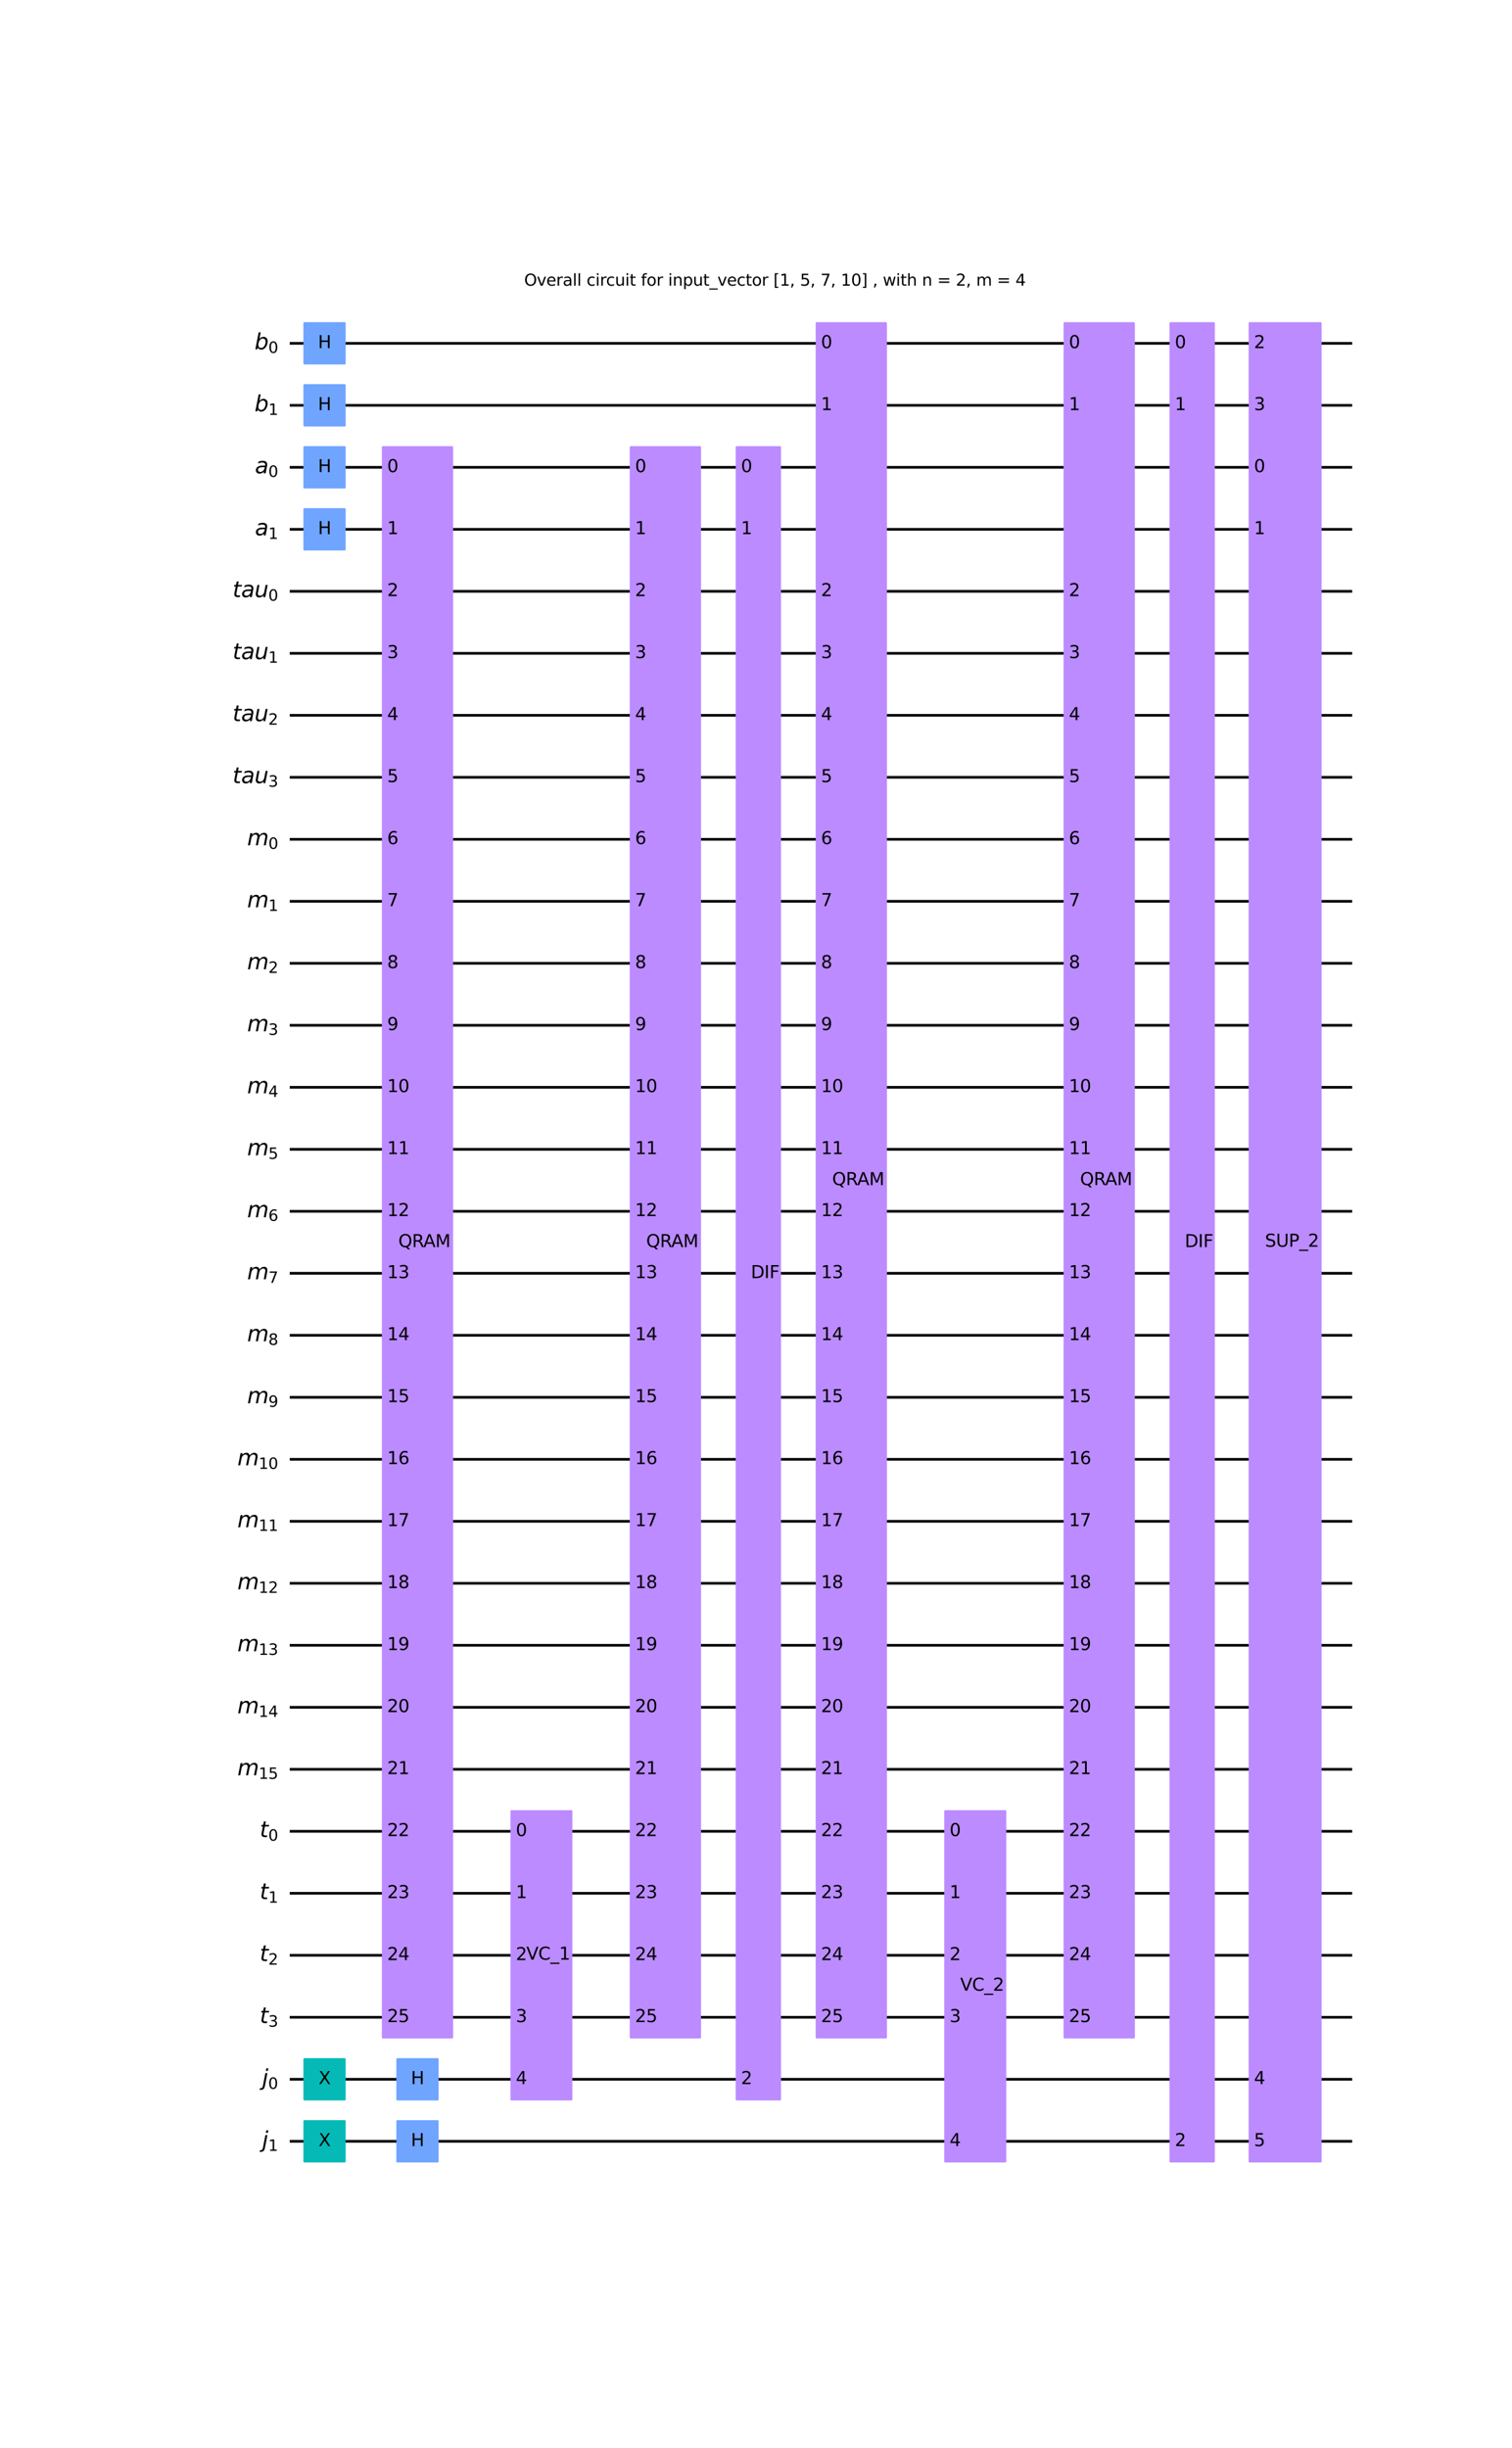 <?xml version="1.0" encoding="utf-8" standalone="no"?>
<!DOCTYPE svg PUBLIC "-//W3C//DTD SVG 1.1//EN"
  "http://www.w3.org/Graphics/SVG/1.1/DTD/svg11.dtd">
<svg height="1830.08pt" version="1.1" viewBox="0 0 1130.912 1830.08" width="1130.912pt" xmlns="http://www.w3.org/2000/svg" xmlns:xlink="http://www.w3.org/1999/xlink">
 <defs>
  <style type="text/css">*{stroke-linecap:butt;stroke-linejoin:round;}</style>
 </defs>
 <g id="figure_1">
  <g id="patch_1">
   <path d="M 0 1830.08 
L 1130.912 1830.08 
L 1130.912 0 
L 0 0 
z
" style="fill:#ffffff;"/>
  </g>
  <g id="axes_1">
   <g id="line2d_1">
    <path clip-path="url(#p50478e9081)" d="M 217.705 256.693 
L 1010.358 256.693 
" style="fill:none;stroke:#000000;stroke-linecap:square;stroke-width:2;"/>
   </g>
   <g id="line2d_2">
    <path clip-path="url(#p50478e9081)" d="M 217.705 303.047 
L 1010.358 303.047 
" style="fill:none;stroke:#000000;stroke-linecap:square;stroke-width:2;"/>
   </g>
   <g id="line2d_3">
    <path clip-path="url(#p50478e9081)" d="M 217.705 349.401 
L 1010.358 349.401 
" style="fill:none;stroke:#000000;stroke-linecap:square;stroke-width:2;"/>
   </g>
   <g id="line2d_4">
    <path clip-path="url(#p50478e9081)" d="M 217.705 395.755 
L 1010.358 395.755 
" style="fill:none;stroke:#000000;stroke-linecap:square;stroke-width:2;"/>
   </g>
   <g id="line2d_5">
    <path clip-path="url(#p50478e9081)" d="M 217.705 442.109 
L 1010.358 442.109 
" style="fill:none;stroke:#000000;stroke-linecap:square;stroke-width:2;"/>
   </g>
   <g id="line2d_6">
    <path clip-path="url(#p50478e9081)" d="M 217.705 488.463 
L 1010.358 488.463 
" style="fill:none;stroke:#000000;stroke-linecap:square;stroke-width:2;"/>
   </g>
   <g id="line2d_7">
    <path clip-path="url(#p50478e9081)" d="M 217.705 534.817 
L 1010.358 534.817 
" style="fill:none;stroke:#000000;stroke-linecap:square;stroke-width:2;"/>
   </g>
   <g id="line2d_8">
    <path clip-path="url(#p50478e9081)" d="M 217.705 581.171 
L 1010.358 581.171 
" style="fill:none;stroke:#000000;stroke-linecap:square;stroke-width:2;"/>
   </g>
   <g id="line2d_9">
    <path clip-path="url(#p50478e9081)" d="M 217.705 627.525 
L 1010.358 627.525 
" style="fill:none;stroke:#000000;stroke-linecap:square;stroke-width:2;"/>
   </g>
   <g id="line2d_10">
    <path clip-path="url(#p50478e9081)" d="M 217.705 673.879 
L 1010.358 673.879 
" style="fill:none;stroke:#000000;stroke-linecap:square;stroke-width:2;"/>
   </g>
   <g id="line2d_11">
    <path clip-path="url(#p50478e9081)" d="M 217.705 720.233 
L 1010.358 720.233 
" style="fill:none;stroke:#000000;stroke-linecap:square;stroke-width:2;"/>
   </g>
   <g id="line2d_12">
    <path clip-path="url(#p50478e9081)" d="M 217.705 766.587 
L 1010.358 766.587 
" style="fill:none;stroke:#000000;stroke-linecap:square;stroke-width:2;"/>
   </g>
   <g id="line2d_13">
    <path clip-path="url(#p50478e9081)" d="M 217.705 812.941 
L 1010.358 812.941 
" style="fill:none;stroke:#000000;stroke-linecap:square;stroke-width:2;"/>
   </g>
   <g id="line2d_14">
    <path clip-path="url(#p50478e9081)" d="M 217.705 859.295 
L 1010.358 859.295 
" style="fill:none;stroke:#000000;stroke-linecap:square;stroke-width:2;"/>
   </g>
   <g id="line2d_15">
    <path clip-path="url(#p50478e9081)" d="M 217.705 905.649 
L 1010.358 905.649 
" style="fill:none;stroke:#000000;stroke-linecap:square;stroke-width:2;"/>
   </g>
   <g id="line2d_16">
    <path clip-path="url(#p50478e9081)" d="M 217.705 952.003 
L 1010.358 952.003 
" style="fill:none;stroke:#000000;stroke-linecap:square;stroke-width:2;"/>
   </g>
   <g id="line2d_17">
    <path clip-path="url(#p50478e9081)" d="M 217.705 998.357 
L 1010.358 998.357 
" style="fill:none;stroke:#000000;stroke-linecap:square;stroke-width:2;"/>
   </g>
   <g id="line2d_18">
    <path clip-path="url(#p50478e9081)" d="M 217.705 1044.711 
L 1010.358 1044.711 
" style="fill:none;stroke:#000000;stroke-linecap:square;stroke-width:2;"/>
   </g>
   <g id="line2d_19">
    <path clip-path="url(#p50478e9081)" d="M 217.705 1091.065 
L 1010.358 1091.065 
" style="fill:none;stroke:#000000;stroke-linecap:square;stroke-width:2;"/>
   </g>
   <g id="line2d_20">
    <path clip-path="url(#p50478e9081)" d="M 217.705 1137.419 
L 1010.358 1137.419 
" style="fill:none;stroke:#000000;stroke-linecap:square;stroke-width:2;"/>
   </g>
   <g id="line2d_21">
    <path clip-path="url(#p50478e9081)" d="M 217.705 1183.773 
L 1010.358 1183.773 
" style="fill:none;stroke:#000000;stroke-linecap:square;stroke-width:2;"/>
   </g>
   <g id="line2d_22">
    <path clip-path="url(#p50478e9081)" d="M 217.705 1230.127 
L 1010.358 1230.127 
" style="fill:none;stroke:#000000;stroke-linecap:square;stroke-width:2;"/>
   </g>
   <g id="line2d_23">
    <path clip-path="url(#p50478e9081)" d="M 217.705 1276.481 
L 1010.358 1276.481 
" style="fill:none;stroke:#000000;stroke-linecap:square;stroke-width:2;"/>
   </g>
   <g id="line2d_24">
    <path clip-path="url(#p50478e9081)" d="M 217.705 1322.835 
L 1010.358 1322.835 
" style="fill:none;stroke:#000000;stroke-linecap:square;stroke-width:2;"/>
   </g>
   <g id="line2d_25">
    <path clip-path="url(#p50478e9081)" d="M 217.705 1369.189 
L 1010.358 1369.189 
" style="fill:none;stroke:#000000;stroke-linecap:square;stroke-width:2;"/>
   </g>
   <g id="line2d_26">
    <path clip-path="url(#p50478e9081)" d="M 217.705 1415.543 
L 1010.358 1415.543 
" style="fill:none;stroke:#000000;stroke-linecap:square;stroke-width:2;"/>
   </g>
   <g id="line2d_27">
    <path clip-path="url(#p50478e9081)" d="M 217.705 1461.897 
L 1010.358 1461.897 
" style="fill:none;stroke:#000000;stroke-linecap:square;stroke-width:2;"/>
   </g>
   <g id="line2d_28">
    <path clip-path="url(#p50478e9081)" d="M 217.705 1508.251 
L 1010.358 1508.251 
" style="fill:none;stroke:#000000;stroke-linecap:square;stroke-width:2;"/>
   </g>
   <g id="line2d_29">
    <path clip-path="url(#p50478e9081)" d="M 217.705 1554.605 
L 1010.358 1554.605 
" style="fill:none;stroke:#000000;stroke-linecap:square;stroke-width:2;"/>
   </g>
   <g id="line2d_30">
    <path clip-path="url(#p50478e9081)" d="M 217.705 1600.959 
L 1010.358 1600.959 
" style="fill:none;stroke:#000000;stroke-linecap:square;stroke-width:2;"/>
   </g>
   <g id="text_1">
    <!-- Overall circuit for input_vector [1, 5, 7, 10] , with n = 2, m = 4 -->
    <g transform="translate(392.043 213.61)scale(0.12 -0.12)">
     <defs>
      <path d="M 2522 4238 
Q 1834 4238 1429 3725 
Q 1025 3213 1025 2328 
Q 1025 1447 1429 934 
Q 1834 422 2522 422 
Q 3209 422 3611 934 
Q 4013 1447 4013 2328 
Q 4013 3213 3611 3725 
Q 3209 4238 2522 4238 
z
M 2522 4750 
Q 3503 4750 4090 4092 
Q 4678 3434 4678 2328 
Q 4678 1225 4090 567 
Q 3503 -91 2522 -91 
Q 1538 -91 948 565 
Q 359 1222 359 2328 
Q 359 3434 948 4092 
Q 1538 4750 2522 4750 
z
" id="DejaVuSans-4f" transform="scale(0.016)"/>
      <path d="M 191 3500 
L 800 3500 
L 1894 563 
L 2988 3500 
L 3597 3500 
L 2284 0 
L 1503 0 
L 191 3500 
z
" id="DejaVuSans-76" transform="scale(0.016)"/>
      <path d="M 3597 1894 
L 3597 1613 
L 953 1613 
Q 991 1019 1311 708 
Q 1631 397 2203 397 
Q 2534 397 2845 478 
Q 3156 559 3463 722 
L 3463 178 
Q 3153 47 2828 -22 
Q 2503 -91 2169 -91 
Q 1331 -91 842 396 
Q 353 884 353 1716 
Q 353 2575 817 3079 
Q 1281 3584 2069 3584 
Q 2775 3584 3186 3129 
Q 3597 2675 3597 1894 
z
M 3022 2063 
Q 3016 2534 2758 2815 
Q 2500 3097 2075 3097 
Q 1594 3097 1305 2825 
Q 1016 2553 972 2059 
L 3022 2063 
z
" id="DejaVuSans-65" transform="scale(0.016)"/>
      <path d="M 2631 2963 
Q 2534 3019 2420 3045 
Q 2306 3072 2169 3072 
Q 1681 3072 1420 2755 
Q 1159 2438 1159 1844 
L 1159 0 
L 581 0 
L 581 3500 
L 1159 3500 
L 1159 2956 
Q 1341 3275 1631 3429 
Q 1922 3584 2338 3584 
Q 2397 3584 2469 3576 
Q 2541 3569 2628 3553 
L 2631 2963 
z
" id="DejaVuSans-72" transform="scale(0.016)"/>
      <path d="M 2194 1759 
Q 1497 1759 1228 1600 
Q 959 1441 959 1056 
Q 959 750 1161 570 
Q 1363 391 1709 391 
Q 2188 391 2477 730 
Q 2766 1069 2766 1631 
L 2766 1759 
L 2194 1759 
z
M 3341 1997 
L 3341 0 
L 2766 0 
L 2766 531 
Q 2569 213 2275 61 
Q 1981 -91 1556 -91 
Q 1019 -91 701 211 
Q 384 513 384 1019 
Q 384 1609 779 1909 
Q 1175 2209 1959 2209 
L 2766 2209 
L 2766 2266 
Q 2766 2663 2505 2880 
Q 2244 3097 1772 3097 
Q 1472 3097 1187 3025 
Q 903 2953 641 2809 
L 641 3341 
Q 956 3463 1253 3523 
Q 1550 3584 1831 3584 
Q 2591 3584 2966 3190 
Q 3341 2797 3341 1997 
z
" id="DejaVuSans-61" transform="scale(0.016)"/>
      <path d="M 603 4863 
L 1178 4863 
L 1178 0 
L 603 0 
L 603 4863 
z
" id="DejaVuSans-6c" transform="scale(0.016)"/>
      <path id="DejaVuSans-20" transform="scale(0.016)"/>
      <path d="M 3122 3366 
L 3122 2828 
Q 2878 2963 2633 3030 
Q 2388 3097 2138 3097 
Q 1578 3097 1268 2742 
Q 959 2388 959 1747 
Q 959 1106 1268 751 
Q 1578 397 2138 397 
Q 2388 397 2633 464 
Q 2878 531 3122 666 
L 3122 134 
Q 2881 22 2623 -34 
Q 2366 -91 2075 -91 
Q 1284 -91 818 406 
Q 353 903 353 1747 
Q 353 2603 823 3093 
Q 1294 3584 2113 3584 
Q 2378 3584 2631 3529 
Q 2884 3475 3122 3366 
z
" id="DejaVuSans-63" transform="scale(0.016)"/>
      <path d="M 603 3500 
L 1178 3500 
L 1178 0 
L 603 0 
L 603 3500 
z
M 603 4863 
L 1178 4863 
L 1178 4134 
L 603 4134 
L 603 4863 
z
" id="DejaVuSans-69" transform="scale(0.016)"/>
      <path d="M 544 1381 
L 544 3500 
L 1119 3500 
L 1119 1403 
Q 1119 906 1312 657 
Q 1506 409 1894 409 
Q 2359 409 2629 706 
Q 2900 1003 2900 1516 
L 2900 3500 
L 3475 3500 
L 3475 0 
L 2900 0 
L 2900 538 
Q 2691 219 2414 64 
Q 2138 -91 1772 -91 
Q 1169 -91 856 284 
Q 544 659 544 1381 
z
M 1991 3584 
L 1991 3584 
z
" id="DejaVuSans-75" transform="scale(0.016)"/>
      <path d="M 1172 4494 
L 1172 3500 
L 2356 3500 
L 2356 3053 
L 1172 3053 
L 1172 1153 
Q 1172 725 1289 603 
Q 1406 481 1766 481 
L 2356 481 
L 2356 0 
L 1766 0 
Q 1100 0 847 248 
Q 594 497 594 1153 
L 594 3053 
L 172 3053 
L 172 3500 
L 594 3500 
L 594 4494 
L 1172 4494 
z
" id="DejaVuSans-74" transform="scale(0.016)"/>
      <path d="M 2375 4863 
L 2375 4384 
L 1825 4384 
Q 1516 4384 1395 4259 
Q 1275 4134 1275 3809 
L 1275 3500 
L 2222 3500 
L 2222 3053 
L 1275 3053 
L 1275 0 
L 697 0 
L 697 3053 
L 147 3053 
L 147 3500 
L 697 3500 
L 697 3744 
Q 697 4328 969 4595 
Q 1241 4863 1831 4863 
L 2375 4863 
z
" id="DejaVuSans-66" transform="scale(0.016)"/>
      <path d="M 1959 3097 
Q 1497 3097 1228 2736 
Q 959 2375 959 1747 
Q 959 1119 1226 758 
Q 1494 397 1959 397 
Q 2419 397 2687 759 
Q 2956 1122 2956 1747 
Q 2956 2369 2687 2733 
Q 2419 3097 1959 3097 
z
M 1959 3584 
Q 2709 3584 3137 3096 
Q 3566 2609 3566 1747 
Q 3566 888 3137 398 
Q 2709 -91 1959 -91 
Q 1206 -91 779 398 
Q 353 888 353 1747 
Q 353 2609 779 3096 
Q 1206 3584 1959 3584 
z
" id="DejaVuSans-6f" transform="scale(0.016)"/>
      <path d="M 3513 2113 
L 3513 0 
L 2938 0 
L 2938 2094 
Q 2938 2591 2744 2837 
Q 2550 3084 2163 3084 
Q 1697 3084 1428 2787 
Q 1159 2491 1159 1978 
L 1159 0 
L 581 0 
L 581 3500 
L 1159 3500 
L 1159 2956 
Q 1366 3272 1645 3428 
Q 1925 3584 2291 3584 
Q 2894 3584 3203 3211 
Q 3513 2838 3513 2113 
z
" id="DejaVuSans-6e" transform="scale(0.016)"/>
      <path d="M 1159 525 
L 1159 -1331 
L 581 -1331 
L 581 3500 
L 1159 3500 
L 1159 2969 
Q 1341 3281 1617 3432 
Q 1894 3584 2278 3584 
Q 2916 3584 3314 3078 
Q 3713 2572 3713 1747 
Q 3713 922 3314 415 
Q 2916 -91 2278 -91 
Q 1894 -91 1617 61 
Q 1341 213 1159 525 
z
M 3116 1747 
Q 3116 2381 2855 2742 
Q 2594 3103 2138 3103 
Q 1681 3103 1420 2742 
Q 1159 2381 1159 1747 
Q 1159 1113 1420 752 
Q 1681 391 2138 391 
Q 2594 391 2855 752 
Q 3116 1113 3116 1747 
z
" id="DejaVuSans-70" transform="scale(0.016)"/>
      <path d="M 3263 -1063 
L 3263 -1509 
L -63 -1509 
L -63 -1063 
L 3263 -1063 
z
" id="DejaVuSans-5f" transform="scale(0.016)"/>
      <path d="M 550 4863 
L 1875 4863 
L 1875 4416 
L 1125 4416 
L 1125 -397 
L 1875 -397 
L 1875 -844 
L 550 -844 
L 550 4863 
z
" id="DejaVuSans-5b" transform="scale(0.016)"/>
      <path d="M 794 531 
L 1825 531 
L 1825 4091 
L 703 3866 
L 703 4441 
L 1819 4666 
L 2450 4666 
L 2450 531 
L 3481 531 
L 3481 0 
L 794 0 
L 794 531 
z
" id="DejaVuSans-31" transform="scale(0.016)"/>
      <path d="M 750 794 
L 1409 794 
L 1409 256 
L 897 -744 
L 494 -744 
L 750 256 
L 750 794 
z
" id="DejaVuSans-2c" transform="scale(0.016)"/>
      <path d="M 691 4666 
L 3169 4666 
L 3169 4134 
L 1269 4134 
L 1269 2991 
Q 1406 3038 1543 3061 
Q 1681 3084 1819 3084 
Q 2600 3084 3056 2656 
Q 3513 2228 3513 1497 
Q 3513 744 3044 326 
Q 2575 -91 1722 -91 
Q 1428 -91 1123 -41 
Q 819 9 494 109 
L 494 744 
Q 775 591 1075 516 
Q 1375 441 1709 441 
Q 2250 441 2565 725 
Q 2881 1009 2881 1497 
Q 2881 1984 2565 2268 
Q 2250 2553 1709 2553 
Q 1456 2553 1204 2497 
Q 953 2441 691 2322 
L 691 4666 
z
" id="DejaVuSans-35" transform="scale(0.016)"/>
      <path d="M 525 4666 
L 3525 4666 
L 3525 4397 
L 1831 0 
L 1172 0 
L 2766 4134 
L 525 4134 
L 525 4666 
z
" id="DejaVuSans-37" transform="scale(0.016)"/>
      <path d="M 2034 4250 
Q 1547 4250 1301 3770 
Q 1056 3291 1056 2328 
Q 1056 1369 1301 889 
Q 1547 409 2034 409 
Q 2525 409 2770 889 
Q 3016 1369 3016 2328 
Q 3016 3291 2770 3770 
Q 2525 4250 2034 4250 
z
M 2034 4750 
Q 2819 4750 3233 4129 
Q 3647 3509 3647 2328 
Q 3647 1150 3233 529 
Q 2819 -91 2034 -91 
Q 1250 -91 836 529 
Q 422 1150 422 2328 
Q 422 3509 836 4129 
Q 1250 4750 2034 4750 
z
" id="DejaVuSans-30" transform="scale(0.016)"/>
      <path d="M 1947 4863 
L 1947 -844 
L 622 -844 
L 622 -397 
L 1369 -397 
L 1369 4416 
L 622 4416 
L 622 4863 
L 1947 4863 
z
" id="DejaVuSans-5d" transform="scale(0.016)"/>
      <path d="M 269 3500 
L 844 3500 
L 1563 769 
L 2278 3500 
L 2956 3500 
L 3675 769 
L 4391 3500 
L 4966 3500 
L 4050 0 
L 3372 0 
L 2619 2869 
L 1863 0 
L 1184 0 
L 269 3500 
z
" id="DejaVuSans-77" transform="scale(0.016)"/>
      <path d="M 3513 2113 
L 3513 0 
L 2938 0 
L 2938 2094 
Q 2938 2591 2744 2837 
Q 2550 3084 2163 3084 
Q 1697 3084 1428 2787 
Q 1159 2491 1159 1978 
L 1159 0 
L 581 0 
L 581 4863 
L 1159 4863 
L 1159 2956 
Q 1366 3272 1645 3428 
Q 1925 3584 2291 3584 
Q 2894 3584 3203 3211 
Q 3513 2838 3513 2113 
z
" id="DejaVuSans-68" transform="scale(0.016)"/>
      <path d="M 678 2906 
L 4684 2906 
L 4684 2381 
L 678 2381 
L 678 2906 
z
M 678 1631 
L 4684 1631 
L 4684 1100 
L 678 1100 
L 678 1631 
z
" id="DejaVuSans-3d" transform="scale(0.016)"/>
      <path d="M 1228 531 
L 3431 531 
L 3431 0 
L 469 0 
L 469 531 
Q 828 903 1448 1529 
Q 2069 2156 2228 2338 
Q 2531 2678 2651 2914 
Q 2772 3150 2772 3378 
Q 2772 3750 2511 3984 
Q 2250 4219 1831 4219 
Q 1534 4219 1204 4116 
Q 875 4013 500 3803 
L 500 4441 
Q 881 4594 1212 4672 
Q 1544 4750 1819 4750 
Q 2544 4750 2975 4387 
Q 3406 4025 3406 3419 
Q 3406 3131 3298 2873 
Q 3191 2616 2906 2266 
Q 2828 2175 2409 1742 
Q 1991 1309 1228 531 
z
" id="DejaVuSans-32" transform="scale(0.016)"/>
      <path d="M 3328 2828 
Q 3544 3216 3844 3400 
Q 4144 3584 4550 3584 
Q 5097 3584 5394 3201 
Q 5691 2819 5691 2113 
L 5691 0 
L 5113 0 
L 5113 2094 
Q 5113 2597 4934 2840 
Q 4756 3084 4391 3084 
Q 3944 3084 3684 2787 
Q 3425 2491 3425 1978 
L 3425 0 
L 2847 0 
L 2847 2094 
Q 2847 2600 2669 2842 
Q 2491 3084 2119 3084 
Q 1678 3084 1418 2786 
Q 1159 2488 1159 1978 
L 1159 0 
L 581 0 
L 581 3500 
L 1159 3500 
L 1159 2956 
Q 1356 3278 1631 3431 
Q 1906 3584 2284 3584 
Q 2666 3584 2933 3390 
Q 3200 3197 3328 2828 
z
" id="DejaVuSans-6d" transform="scale(0.016)"/>
      <path d="M 2419 4116 
L 825 1625 
L 2419 1625 
L 2419 4116 
z
M 2253 4666 
L 3047 4666 
L 3047 1625 
L 3713 1625 
L 3713 1100 
L 3047 1100 
L 3047 0 
L 2419 0 
L 2419 1100 
L 313 1100 
L 313 1709 
L 2253 4666 
z
" id="DejaVuSans-34" transform="scale(0.016)"/>
     </defs>
     <use xlink:href="#DejaVuSans-4f"/>
     <use x="78.711" xlink:href="#DejaVuSans-76"/>
     <use x="137.891" xlink:href="#DejaVuSans-65"/>
     <use x="199.414" xlink:href="#DejaVuSans-72"/>
     <use x="240.527" xlink:href="#DejaVuSans-61"/>
     <use x="301.807" xlink:href="#DejaVuSans-6c"/>
     <use x="329.59" xlink:href="#DejaVuSans-6c"/>
     <use x="357.373" xlink:href="#DejaVuSans-20"/>
     <use x="389.16" xlink:href="#DejaVuSans-63"/>
     <use x="444.141" xlink:href="#DejaVuSans-69"/>
     <use x="471.924" xlink:href="#DejaVuSans-72"/>
     <use x="510.787" xlink:href="#DejaVuSans-63"/>
     <use x="565.768" xlink:href="#DejaVuSans-75"/>
     <use x="629.146" xlink:href="#DejaVuSans-69"/>
     <use x="656.93" xlink:href="#DejaVuSans-74"/>
     <use x="696.139" xlink:href="#DejaVuSans-20"/>
     <use x="727.926" xlink:href="#DejaVuSans-66"/>
     <use x="763.131" xlink:href="#DejaVuSans-6f"/>
     <use x="824.312" xlink:href="#DejaVuSans-72"/>
     <use x="865.426" xlink:href="#DejaVuSans-20"/>
     <use x="897.213" xlink:href="#DejaVuSans-69"/>
     <use x="924.996" xlink:href="#DejaVuSans-6e"/>
     <use x="988.375" xlink:href="#DejaVuSans-70"/>
     <use x="1051.852" xlink:href="#DejaVuSans-75"/>
     <use x="1115.23" xlink:href="#DejaVuSans-74"/>
     <use x="1154.439" xlink:href="#DejaVuSans-5f"/>
     <use x="1204.439" xlink:href="#DejaVuSans-76"/>
     <use x="1263.619" xlink:href="#DejaVuSans-65"/>
     <use x="1325.143" xlink:href="#DejaVuSans-63"/>
     <use x="1380.123" xlink:href="#DejaVuSans-74"/>
     <use x="1419.332" xlink:href="#DejaVuSans-6f"/>
     <use x="1480.514" xlink:href="#DejaVuSans-72"/>
     <use x="1521.627" xlink:href="#DejaVuSans-20"/>
     <use x="1553.414" xlink:href="#DejaVuSans-5b"/>
     <use x="1592.428" xlink:href="#DejaVuSans-31"/>
     <use x="1656.051" xlink:href="#DejaVuSans-2c"/>
     <use x="1687.838" xlink:href="#DejaVuSans-20"/>
     <use x="1719.625" xlink:href="#DejaVuSans-35"/>
     <use x="1783.248" xlink:href="#DejaVuSans-2c"/>
     <use x="1815.035" xlink:href="#DejaVuSans-20"/>
     <use x="1846.822" xlink:href="#DejaVuSans-37"/>
     <use x="1910.445" xlink:href="#DejaVuSans-2c"/>
     <use x="1942.232" xlink:href="#DejaVuSans-20"/>
     <use x="1974.02" xlink:href="#DejaVuSans-31"/>
     <use x="2037.643" xlink:href="#DejaVuSans-30"/>
     <use x="2101.266" xlink:href="#DejaVuSans-5d"/>
     <use x="2140.279" xlink:href="#DejaVuSans-20"/>
     <use x="2172.066" xlink:href="#DejaVuSans-2c"/>
     <use x="2203.854" xlink:href="#DejaVuSans-20"/>
     <use x="2235.641" xlink:href="#DejaVuSans-77"/>
     <use x="2317.428" xlink:href="#DejaVuSans-69"/>
     <use x="2345.211" xlink:href="#DejaVuSans-74"/>
     <use x="2384.42" xlink:href="#DejaVuSans-68"/>
     <use x="2447.799" xlink:href="#DejaVuSans-20"/>
     <use x="2479.586" xlink:href="#DejaVuSans-6e"/>
     <use x="2542.965" xlink:href="#DejaVuSans-20"/>
     <use x="2574.752" xlink:href="#DejaVuSans-3d"/>
     <use x="2658.541" xlink:href="#DejaVuSans-20"/>
     <use x="2690.328" xlink:href="#DejaVuSans-32"/>
     <use x="2753.951" xlink:href="#DejaVuSans-2c"/>
     <use x="2785.738" xlink:href="#DejaVuSans-20"/>
     <use x="2817.525" xlink:href="#DejaVuSans-6d"/>
     <use x="2914.938" xlink:href="#DejaVuSans-20"/>
     <use x="2946.725" xlink:href="#DejaVuSans-3d"/>
     <use x="3030.514" xlink:href="#DejaVuSans-20"/>
     <use x="3062.301" xlink:href="#DejaVuSans-34"/>
    </g>
   </g>
   <g id="patch_2">
    <path clip-path="url(#p50478e9081)" d="M 227.671 364.466 
L 257.801 364.466 
L 257.801 334.336 
L 227.671 334.336 
z
" style="fill:#6fa4ff;stroke:#6fa4ff;stroke-linejoin:miter;stroke-width:1.5;"/>
   </g>
   <g id="patch_3">
    <path clip-path="url(#p50478e9081)" d="M 227.671 410.82 
L 257.801 410.82 
L 257.801 380.69 
L 227.671 380.69 
z
" style="fill:#6fa4ff;stroke:#6fa4ff;stroke-linejoin:miter;stroke-width:1.5;"/>
   </g>
   <g id="patch_4">
    <path clip-path="url(#p50478e9081)" d="M 227.671 271.758 
L 257.801 271.758 
L 257.801 241.628 
L 227.671 241.628 
z
" style="fill:#6fa4ff;stroke:#6fa4ff;stroke-linejoin:miter;stroke-width:1.5;"/>
   </g>
   <g id="patch_5">
    <path clip-path="url(#p50478e9081)" d="M 227.671 318.112 
L 257.801 318.112 
L 257.801 287.982 
L 227.671 287.982 
z
" style="fill:#6fa4ff;stroke:#6fa4ff;stroke-linejoin:miter;stroke-width:1.5;"/>
   </g>
   <g id="patch_6">
    <path clip-path="url(#p50478e9081)" d="M 227.671 1569.67 
L 257.801 1569.67 
L 257.801 1539.54 
L 227.671 1539.54 
z
" style="fill:#05bab6;stroke:#05bab6;stroke-linejoin:miter;stroke-width:1.5;"/>
   </g>
   <g id="patch_7">
    <path clip-path="url(#p50478e9081)" d="M 227.671 1616.024 
L 257.801 1616.024 
L 257.801 1585.894 
L 227.671 1585.894 
z
" style="fill:#05bab6;stroke:#05bab6;stroke-linejoin:miter;stroke-width:1.5;"/>
   </g>
   <g id="patch_8">
    <path clip-path="url(#p50478e9081)" d="M 297.202 1569.67 
L 327.332 1569.67 
L 327.332 1539.54 
L 297.202 1539.54 
z
" style="fill:#6fa4ff;stroke:#6fa4ff;stroke-linejoin:miter;stroke-width:1.5;"/>
   </g>
   <g id="patch_9">
    <path clip-path="url(#p50478e9081)" d="M 297.202 1616.024 
L 327.332 1616.024 
L 327.332 1585.894 
L 297.202 1585.894 
z
" style="fill:#6fa4ff;stroke:#6fa4ff;stroke-linejoin:miter;stroke-width:1.5;"/>
   </g>
   <g id="patch_10">
    <path clip-path="url(#p50478e9081)" d="M 286.35 1523.316 
L 338.183 1523.316 
L 338.183 334.336 
L 286.35 334.336 
z
" style="fill:#bb8bff;stroke:#bb8bff;stroke-linejoin:miter;stroke-width:1.5;"/>
   </g>
   <g id="patch_11">
    <path clip-path="url(#p50478e9081)" d="M 382.581 1569.67 
L 427.368 1569.67 
L 427.368 1354.124 
L 382.581 1354.124 
z
" style="fill:#bb8bff;stroke:#bb8bff;stroke-linejoin:miter;stroke-width:1.5;"/>
   </g>
   <g id="patch_12">
    <path clip-path="url(#p50478e9081)" d="M 471.766 1523.316 
L 523.599 1523.316 
L 523.599 334.336 
L 471.766 334.336 
z
" style="fill:#bb8bff;stroke:#bb8bff;stroke-linejoin:miter;stroke-width:1.5;"/>
   </g>
   <g id="patch_13">
    <path clip-path="url(#p50478e9081)" d="M 551.001 1569.67 
L 583.426 1569.67 
L 583.426 334.336 
L 551.001 334.336 
z
" style="fill:#bb8bff;stroke:#bb8bff;stroke-linejoin:miter;stroke-width:1.5;"/>
   </g>
   <g id="patch_14">
    <path clip-path="url(#p50478e9081)" d="M 610.828 1523.316 
L 662.661 1523.316 
L 662.661 241.628 
L 610.828 241.628 
z
" style="fill:#bb8bff;stroke:#bb8bff;stroke-linejoin:miter;stroke-width:1.5;"/>
   </g>
   <g id="patch_15">
    <path clip-path="url(#p50478e9081)" d="M 707.01 1616.024 
L 751.895 1616.024 
L 751.895 1354.124 
L 707.01 1354.124 
z
" style="fill:#bb8bff;stroke:#bb8bff;stroke-linejoin:miter;stroke-width:1.5;"/>
   </g>
   <g id="patch_16">
    <path clip-path="url(#p50478e9081)" d="M 796.244 1523.316 
L 848.077 1523.316 
L 848.077 241.628 
L 796.244 241.628 
z
" style="fill:#bb8bff;stroke:#bb8bff;stroke-linejoin:miter;stroke-width:1.5;"/>
   </g>
   <g id="patch_17">
    <path clip-path="url(#p50478e9081)" d="M 875.479 1616.024 
L 907.904 1616.024 
L 907.904 241.628 
L 875.479 241.628 
z
" style="fill:#bb8bff;stroke:#bb8bff;stroke-linejoin:miter;stroke-width:1.5;"/>
   </g>
   <g id="patch_18">
    <path clip-path="url(#p50478e9081)" d="M 934.676 1616.024 
L 987.77 1616.024 
L 987.77 241.628 
L 934.676 241.628 
z
" style="fill:#bb8bff;stroke:#bb8bff;stroke-linejoin:miter;stroke-width:1.5;"/>
   </g>
   <g id="text_2">
    <g clip-path="url(#p50478e9081)">
     <!-- H -->
     <g transform="translate(237.847 352.988)scale(0.13 -0.13)">
      <defs>
       <path d="M 628 4666 
L 1259 4666 
L 1259 2753 
L 3553 2753 
L 3553 4666 
L 4184 4666 
L 4184 0 
L 3553 0 
L 3553 2222 
L 1259 2222 
L 1259 0 
L 628 0 
L 628 4666 
z
" id="DejaVuSans-48" transform="scale(0.016)"/>
      </defs>
      <use xlink:href="#DejaVuSans-48"/>
     </g>
    </g>
   </g>
   <g id="text_3">
    <g clip-path="url(#p50478e9081)">
     <!-- H -->
     <g transform="translate(237.847 399.342)scale(0.13 -0.13)">
      <use xlink:href="#DejaVuSans-48"/>
     </g>
    </g>
   </g>
   <g id="text_4">
    <g clip-path="url(#p50478e9081)">
     <!-- H -->
     <g transform="translate(237.847 260.28)scale(0.13 -0.13)">
      <use xlink:href="#DejaVuSans-48"/>
     </g>
    </g>
   </g>
   <g id="text_5">
    <g clip-path="url(#p50478e9081)">
     <!-- H -->
     <g transform="translate(237.847 306.634)scale(0.13 -0.13)">
      <use xlink:href="#DejaVuSans-48"/>
     </g>
    </g>
   </g>
   <g id="text_6">
    <g clip-path="url(#p50478e9081)">
     <!-- X -->
     <g transform="translate(238.283 1558.192)scale(0.13 -0.13)">
      <defs>
       <path d="M 403 4666 
L 1081 4666 
L 2241 2931 
L 3406 4666 
L 4084 4666 
L 2584 2425 
L 4184 0 
L 3506 0 
L 2194 1984 
L 872 0 
L 191 0 
L 1856 2491 
L 403 4666 
z
" id="DejaVuSans-58" transform="scale(0.016)"/>
      </defs>
      <use xlink:href="#DejaVuSans-58"/>
     </g>
    </g>
   </g>
   <g id="text_7">
    <g clip-path="url(#p50478e9081)">
     <!-- X -->
     <g transform="translate(238.283 1604.546)scale(0.13 -0.13)">
      <use xlink:href="#DejaVuSans-58"/>
     </g>
    </g>
   </g>
   <g id="text_8">
    <g clip-path="url(#p50478e9081)">
     <!-- H -->
     <g transform="translate(307.378 1558.192)scale(0.13 -0.13)">
      <use xlink:href="#DejaVuSans-48"/>
     </g>
    </g>
   </g>
   <g id="text_9">
    <g clip-path="url(#p50478e9081)">
     <!-- H -->
     <g transform="translate(307.378 1604.546)scale(0.13 -0.13)">
      <use xlink:href="#DejaVuSans-48"/>
     </g>
    </g>
   </g>
   <g id="text_10">
    <g clip-path="url(#p50478e9081)">
     <!-- 0 -->
     <g transform="translate(289.595 352.988)scale(0.13 -0.13)">
      <use xlink:href="#DejaVuSans-30"/>
     </g>
    </g>
   </g>
   <g id="text_11">
    <g clip-path="url(#p50478e9081)">
     <!-- 1 -->
     <g transform="translate(289.595 399.342)scale(0.13 -0.13)">
      <use xlink:href="#DejaVuSans-31"/>
     </g>
    </g>
   </g>
   <g id="text_12">
    <g clip-path="url(#p50478e9081)">
     <!-- 2 -->
     <g transform="translate(289.595 445.696)scale(0.13 -0.13)">
      <use xlink:href="#DejaVuSans-32"/>
     </g>
    </g>
   </g>
   <g id="text_13">
    <g clip-path="url(#p50478e9081)">
     <!-- 3 -->
     <g transform="translate(289.595 492.05)scale(0.13 -0.13)">
      <defs>
       <path d="M 2597 2516 
Q 3050 2419 3304 2112 
Q 3559 1806 3559 1356 
Q 3559 666 3084 287 
Q 2609 -91 1734 -91 
Q 1441 -91 1130 -33 
Q 819 25 488 141 
L 488 750 
Q 750 597 1062 519 
Q 1375 441 1716 441 
Q 2309 441 2620 675 
Q 2931 909 2931 1356 
Q 2931 1769 2642 2001 
Q 2353 2234 1838 2234 
L 1294 2234 
L 1294 2753 
L 1863 2753 
Q 2328 2753 2575 2939 
Q 2822 3125 2822 3475 
Q 2822 3834 2567 4026 
Q 2313 4219 1838 4219 
Q 1578 4219 1281 4162 
Q 984 4106 628 3988 
L 628 4550 
Q 988 4650 1302 4700 
Q 1616 4750 1894 4750 
Q 2613 4750 3031 4423 
Q 3450 4097 3450 3541 
Q 3450 3153 3228 2886 
Q 3006 2619 2597 2516 
z
" id="DejaVuSans-33" transform="scale(0.016)"/>
      </defs>
      <use xlink:href="#DejaVuSans-33"/>
     </g>
    </g>
   </g>
   <g id="text_14">
    <g clip-path="url(#p50478e9081)">
     <!-- 4 -->
     <g transform="translate(289.595 538.404)scale(0.13 -0.13)">
      <use xlink:href="#DejaVuSans-34"/>
     </g>
    </g>
   </g>
   <g id="text_15">
    <g clip-path="url(#p50478e9081)">
     <!-- 5 -->
     <g transform="translate(289.595 584.758)scale(0.13 -0.13)">
      <use xlink:href="#DejaVuSans-35"/>
     </g>
    </g>
   </g>
   <g id="text_16">
    <g clip-path="url(#p50478e9081)">
     <!-- 6 -->
     <g transform="translate(289.595 631.112)scale(0.13 -0.13)">
      <defs>
       <path d="M 2113 2584 
Q 1688 2584 1439 2293 
Q 1191 2003 1191 1497 
Q 1191 994 1439 701 
Q 1688 409 2113 409 
Q 2538 409 2786 701 
Q 3034 994 3034 1497 
Q 3034 2003 2786 2293 
Q 2538 2584 2113 2584 
z
M 3366 4563 
L 3366 3988 
Q 3128 4100 2886 4159 
Q 2644 4219 2406 4219 
Q 1781 4219 1451 3797 
Q 1122 3375 1075 2522 
Q 1259 2794 1537 2939 
Q 1816 3084 2150 3084 
Q 2853 3084 3261 2657 
Q 3669 2231 3669 1497 
Q 3669 778 3244 343 
Q 2819 -91 2113 -91 
Q 1303 -91 875 529 
Q 447 1150 447 2328 
Q 447 3434 972 4092 
Q 1497 4750 2381 4750 
Q 2619 4750 2861 4703 
Q 3103 4656 3366 4563 
z
" id="DejaVuSans-36" transform="scale(0.016)"/>
      </defs>
      <use xlink:href="#DejaVuSans-36"/>
     </g>
    </g>
   </g>
   <g id="text_17">
    <g clip-path="url(#p50478e9081)">
     <!-- 7 -->
     <g transform="translate(289.595 677.466)scale(0.13 -0.13)">
      <use xlink:href="#DejaVuSans-37"/>
     </g>
    </g>
   </g>
   <g id="text_18">
    <g clip-path="url(#p50478e9081)">
     <!-- 8 -->
     <g transform="translate(289.595 723.82)scale(0.13 -0.13)">
      <defs>
       <path d="M 2034 2216 
Q 1584 2216 1326 1975 
Q 1069 1734 1069 1313 
Q 1069 891 1326 650 
Q 1584 409 2034 409 
Q 2484 409 2743 651 
Q 3003 894 3003 1313 
Q 3003 1734 2745 1975 
Q 2488 2216 2034 2216 
z
M 1403 2484 
Q 997 2584 770 2862 
Q 544 3141 544 3541 
Q 544 4100 942 4425 
Q 1341 4750 2034 4750 
Q 2731 4750 3128 4425 
Q 3525 4100 3525 3541 
Q 3525 3141 3298 2862 
Q 3072 2584 2669 2484 
Q 3125 2378 3379 2068 
Q 3634 1759 3634 1313 
Q 3634 634 3220 271 
Q 2806 -91 2034 -91 
Q 1263 -91 848 271 
Q 434 634 434 1313 
Q 434 1759 690 2068 
Q 947 2378 1403 2484 
z
M 1172 3481 
Q 1172 3119 1398 2916 
Q 1625 2713 2034 2713 
Q 2441 2713 2670 2916 
Q 2900 3119 2900 3481 
Q 2900 3844 2670 4047 
Q 2441 4250 2034 4250 
Q 1625 4250 1398 4047 
Q 1172 3844 1172 3481 
z
" id="DejaVuSans-38" transform="scale(0.016)"/>
      </defs>
      <use xlink:href="#DejaVuSans-38"/>
     </g>
    </g>
   </g>
   <g id="text_19">
    <g clip-path="url(#p50478e9081)">
     <!-- 9 -->
     <g transform="translate(289.595 770.174)scale(0.13 -0.13)">
      <defs>
       <path d="M 703 97 
L 703 672 
Q 941 559 1184 500 
Q 1428 441 1663 441 
Q 2288 441 2617 861 
Q 2947 1281 2994 2138 
Q 2813 1869 2534 1725 
Q 2256 1581 1919 1581 
Q 1219 1581 811 2004 
Q 403 2428 403 3163 
Q 403 3881 828 4315 
Q 1253 4750 1959 4750 
Q 2769 4750 3195 4129 
Q 3622 3509 3622 2328 
Q 3622 1225 3098 567 
Q 2575 -91 1691 -91 
Q 1453 -91 1209 -44 
Q 966 3 703 97 
z
M 1959 2075 
Q 2384 2075 2632 2365 
Q 2881 2656 2881 3163 
Q 2881 3666 2632 3958 
Q 2384 4250 1959 4250 
Q 1534 4250 1286 3958 
Q 1038 3666 1038 3163 
Q 1038 2656 1286 2365 
Q 1534 2075 1959 2075 
z
" id="DejaVuSans-39" transform="scale(0.016)"/>
      </defs>
      <use xlink:href="#DejaVuSans-39"/>
     </g>
    </g>
   </g>
   <g id="text_20">
    <g clip-path="url(#p50478e9081)">
     <!-- 10 -->
     <g transform="translate(289.595 816.528)scale(0.13 -0.13)">
      <use xlink:href="#DejaVuSans-31"/>
      <use x="63.623" xlink:href="#DejaVuSans-30"/>
     </g>
    </g>
   </g>
   <g id="text_21">
    <g clip-path="url(#p50478e9081)">
     <!-- 11 -->
     <g transform="translate(289.595 862.882)scale(0.13 -0.13)">
      <use xlink:href="#DejaVuSans-31"/>
      <use x="63.623" xlink:href="#DejaVuSans-31"/>
     </g>
    </g>
   </g>
   <g id="text_22">
    <g clip-path="url(#p50478e9081)">
     <!-- 12 -->
     <g transform="translate(289.595 909.236)scale(0.13 -0.13)">
      <use xlink:href="#DejaVuSans-31"/>
      <use x="63.623" xlink:href="#DejaVuSans-32"/>
     </g>
    </g>
   </g>
   <g id="text_23">
    <g clip-path="url(#p50478e9081)">
     <!-- 13 -->
     <g transform="translate(289.595 955.59)scale(0.13 -0.13)">
      <use xlink:href="#DejaVuSans-31"/>
      <use x="63.623" xlink:href="#DejaVuSans-33"/>
     </g>
    </g>
   </g>
   <g id="text_24">
    <g clip-path="url(#p50478e9081)">
     <!-- 14 -->
     <g transform="translate(289.595 1001.944)scale(0.13 -0.13)">
      <use xlink:href="#DejaVuSans-31"/>
      <use x="63.623" xlink:href="#DejaVuSans-34"/>
     </g>
    </g>
   </g>
   <g id="text_25">
    <g clip-path="url(#p50478e9081)">
     <!-- 15 -->
     <g transform="translate(289.595 1048.298)scale(0.13 -0.13)">
      <use xlink:href="#DejaVuSans-31"/>
      <use x="63.623" xlink:href="#DejaVuSans-35"/>
     </g>
    </g>
   </g>
   <g id="text_26">
    <g clip-path="url(#p50478e9081)">
     <!-- 16 -->
     <g transform="translate(289.595 1094.652)scale(0.13 -0.13)">
      <use xlink:href="#DejaVuSans-31"/>
      <use x="63.623" xlink:href="#DejaVuSans-36"/>
     </g>
    </g>
   </g>
   <g id="text_27">
    <g clip-path="url(#p50478e9081)">
     <!-- 17 -->
     <g transform="translate(289.595 1141.006)scale(0.13 -0.13)">
      <use xlink:href="#DejaVuSans-31"/>
      <use x="63.623" xlink:href="#DejaVuSans-37"/>
     </g>
    </g>
   </g>
   <g id="text_28">
    <g clip-path="url(#p50478e9081)">
     <!-- 18 -->
     <g transform="translate(289.595 1187.36)scale(0.13 -0.13)">
      <use xlink:href="#DejaVuSans-31"/>
      <use x="63.623" xlink:href="#DejaVuSans-38"/>
     </g>
    </g>
   </g>
   <g id="text_29">
    <g clip-path="url(#p50478e9081)">
     <!-- 19 -->
     <g transform="translate(289.595 1233.714)scale(0.13 -0.13)">
      <use xlink:href="#DejaVuSans-31"/>
      <use x="63.623" xlink:href="#DejaVuSans-39"/>
     </g>
    </g>
   </g>
   <g id="text_30">
    <g clip-path="url(#p50478e9081)">
     <!-- 20 -->
     <g transform="translate(289.595 1280.068)scale(0.13 -0.13)">
      <use xlink:href="#DejaVuSans-32"/>
      <use x="63.623" xlink:href="#DejaVuSans-30"/>
     </g>
    </g>
   </g>
   <g id="text_31">
    <g clip-path="url(#p50478e9081)">
     <!-- 21 -->
     <g transform="translate(289.595 1326.422)scale(0.13 -0.13)">
      <use xlink:href="#DejaVuSans-32"/>
      <use x="63.623" xlink:href="#DejaVuSans-31"/>
     </g>
    </g>
   </g>
   <g id="text_32">
    <g clip-path="url(#p50478e9081)">
     <!-- 22 -->
     <g transform="translate(289.595 1372.776)scale(0.13 -0.13)">
      <use xlink:href="#DejaVuSans-32"/>
      <use x="63.623" xlink:href="#DejaVuSans-32"/>
     </g>
    </g>
   </g>
   <g id="text_33">
    <g clip-path="url(#p50478e9081)">
     <!-- 23 -->
     <g transform="translate(289.595 1419.13)scale(0.13 -0.13)">
      <use xlink:href="#DejaVuSans-32"/>
      <use x="63.623" xlink:href="#DejaVuSans-33"/>
     </g>
    </g>
   </g>
   <g id="text_34">
    <g clip-path="url(#p50478e9081)">
     <!-- 24 -->
     <g transform="translate(289.595 1465.484)scale(0.13 -0.13)">
      <use xlink:href="#DejaVuSans-32"/>
      <use x="63.623" xlink:href="#DejaVuSans-34"/>
     </g>
    </g>
   </g>
   <g id="text_35">
    <g clip-path="url(#p50478e9081)">
     <!-- 25 -->
     <g transform="translate(289.595 1511.838)scale(0.13 -0.13)">
      <use xlink:href="#DejaVuSans-32"/>
      <use x="63.623" xlink:href="#DejaVuSans-35"/>
     </g>
    </g>
   </g>
   <g id="text_36">
    <g clip-path="url(#p50478e9081)">
     <!-- QRAM -->
     <g transform="translate(297.938 932.413)scale(0.13 -0.13)">
      <defs>
       <path d="M 2522 4238 
Q 1834 4238 1429 3725 
Q 1025 3213 1025 2328 
Q 1025 1447 1429 934 
Q 1834 422 2522 422 
Q 3209 422 3611 934 
Q 4013 1447 4013 2328 
Q 4013 3213 3611 3725 
Q 3209 4238 2522 4238 
z
M 3406 84 
L 4238 -825 
L 3475 -825 
L 2784 -78 
Q 2681 -84 2626 -87 
Q 2572 -91 2522 -91 
Q 1538 -91 948 567 
Q 359 1225 359 2328 
Q 359 3434 948 4092 
Q 1538 4750 2522 4750 
Q 3503 4750 4090 4092 
Q 4678 3434 4678 2328 
Q 4678 1516 4351 937 
Q 4025 359 3406 84 
z
" id="DejaVuSans-51" transform="scale(0.016)"/>
       <path d="M 2841 2188 
Q 3044 2119 3236 1894 
Q 3428 1669 3622 1275 
L 4263 0 
L 3584 0 
L 2988 1197 
Q 2756 1666 2539 1819 
Q 2322 1972 1947 1972 
L 1259 1972 
L 1259 0 
L 628 0 
L 628 4666 
L 2053 4666 
Q 2853 4666 3247 4331 
Q 3641 3997 3641 3322 
Q 3641 2881 3436 2590 
Q 3231 2300 2841 2188 
z
M 1259 4147 
L 1259 2491 
L 2053 2491 
Q 2509 2491 2742 2702 
Q 2975 2913 2975 3322 
Q 2975 3731 2742 3939 
Q 2509 4147 2053 4147 
L 1259 4147 
z
" id="DejaVuSans-52" transform="scale(0.016)"/>
       <path d="M 2188 4044 
L 1331 1722 
L 3047 1722 
L 2188 4044 
z
M 1831 4666 
L 2547 4666 
L 4325 0 
L 3669 0 
L 3244 1197 
L 1141 1197 
L 716 0 
L 50 0 
L 1831 4666 
z
" id="DejaVuSans-41" transform="scale(0.016)"/>
       <path d="M 628 4666 
L 1569 4666 
L 2759 1491 
L 3956 4666 
L 4897 4666 
L 4897 0 
L 4281 0 
L 4281 4097 
L 3078 897 
L 2444 897 
L 1241 4097 
L 1241 0 
L 628 0 
L 628 4666 
z
" id="DejaVuSans-4d" transform="scale(0.016)"/>
      </defs>
      <use xlink:href="#DejaVuSans-51"/>
      <use x="78.711" xlink:href="#DejaVuSans-52"/>
      <use x="144.193" xlink:href="#DejaVuSans-41"/>
      <use x="212.602" xlink:href="#DejaVuSans-4d"/>
     </g>
    </g>
   </g>
   <g id="text_37">
    <g clip-path="url(#p50478e9081)">
     <!-- 0 -->
     <g transform="translate(385.826 1372.776)scale(0.13 -0.13)">
      <use xlink:href="#DejaVuSans-30"/>
     </g>
    </g>
   </g>
   <g id="text_38">
    <g clip-path="url(#p50478e9081)">
     <!-- 1 -->
     <g transform="translate(385.826 1419.13)scale(0.13 -0.13)">
      <use xlink:href="#DejaVuSans-31"/>
     </g>
    </g>
   </g>
   <g id="text_39">
    <g clip-path="url(#p50478e9081)">
     <!-- 2 -->
     <g transform="translate(385.826 1465.484)scale(0.13 -0.13)">
      <use xlink:href="#DejaVuSans-32"/>
     </g>
    </g>
   </g>
   <g id="text_40">
    <g clip-path="url(#p50478e9081)">
     <!-- 3 -->
     <g transform="translate(385.826 1511.838)scale(0.13 -0.13)">
      <use xlink:href="#DejaVuSans-33"/>
     </g>
    </g>
   </g>
   <g id="text_41">
    <g clip-path="url(#p50478e9081)">
     <!-- 4 -->
     <g transform="translate(385.826 1558.192)scale(0.13 -0.13)">
      <use xlink:href="#DejaVuSans-34"/>
     </g>
    </g>
   </g>
   <g id="text_42">
    <g clip-path="url(#p50478e9081)">
     <!-- VC_1 -->
     <g transform="translate(393.703 1465.188)scale(0.13 -0.13)">
      <defs>
       <path d="M 1831 0 
L 50 4666 
L 709 4666 
L 2188 738 
L 3669 4666 
L 4325 4666 
L 2547 0 
L 1831 0 
z
" id="DejaVuSans-56" transform="scale(0.016)"/>
       <path d="M 4122 4306 
L 4122 3641 
Q 3803 3938 3442 4084 
Q 3081 4231 2675 4231 
Q 1875 4231 1450 3742 
Q 1025 3253 1025 2328 
Q 1025 1406 1450 917 
Q 1875 428 2675 428 
Q 3081 428 3442 575 
Q 3803 722 4122 1019 
L 4122 359 
Q 3791 134 3420 21 
Q 3050 -91 2638 -91 
Q 1578 -91 968 557 
Q 359 1206 359 2328 
Q 359 3453 968 4101 
Q 1578 4750 2638 4750 
Q 3056 4750 3426 4639 
Q 3797 4528 4122 4306 
z
" id="DejaVuSans-43" transform="scale(0.016)"/>
      </defs>
      <use xlink:href="#DejaVuSans-56"/>
      <use x="68.408" xlink:href="#DejaVuSans-43"/>
      <use x="138.232" xlink:href="#DejaVuSans-5f"/>
      <use x="188.232" xlink:href="#DejaVuSans-31"/>
     </g>
    </g>
   </g>
   <g id="text_43">
    <g clip-path="url(#p50478e9081)">
     <!-- 0 -->
     <g transform="translate(475.011 352.988)scale(0.13 -0.13)">
      <use xlink:href="#DejaVuSans-30"/>
     </g>
    </g>
   </g>
   <g id="text_44">
    <g clip-path="url(#p50478e9081)">
     <!-- 1 -->
     <g transform="translate(475.011 399.342)scale(0.13 -0.13)">
      <use xlink:href="#DejaVuSans-31"/>
     </g>
    </g>
   </g>
   <g id="text_45">
    <g clip-path="url(#p50478e9081)">
     <!-- 2 -->
     <g transform="translate(475.011 445.696)scale(0.13 -0.13)">
      <use xlink:href="#DejaVuSans-32"/>
     </g>
    </g>
   </g>
   <g id="text_46">
    <g clip-path="url(#p50478e9081)">
     <!-- 3 -->
     <g transform="translate(475.011 492.05)scale(0.13 -0.13)">
      <use xlink:href="#DejaVuSans-33"/>
     </g>
    </g>
   </g>
   <g id="text_47">
    <g clip-path="url(#p50478e9081)">
     <!-- 4 -->
     <g transform="translate(475.011 538.404)scale(0.13 -0.13)">
      <use xlink:href="#DejaVuSans-34"/>
     </g>
    </g>
   </g>
   <g id="text_48">
    <g clip-path="url(#p50478e9081)">
     <!-- 5 -->
     <g transform="translate(475.011 584.758)scale(0.13 -0.13)">
      <use xlink:href="#DejaVuSans-35"/>
     </g>
    </g>
   </g>
   <g id="text_49">
    <g clip-path="url(#p50478e9081)">
     <!-- 6 -->
     <g transform="translate(475.011 631.112)scale(0.13 -0.13)">
      <use xlink:href="#DejaVuSans-36"/>
     </g>
    </g>
   </g>
   <g id="text_50">
    <g clip-path="url(#p50478e9081)">
     <!-- 7 -->
     <g transform="translate(475.011 677.466)scale(0.13 -0.13)">
      <use xlink:href="#DejaVuSans-37"/>
     </g>
    </g>
   </g>
   <g id="text_51">
    <g clip-path="url(#p50478e9081)">
     <!-- 8 -->
     <g transform="translate(475.011 723.82)scale(0.13 -0.13)">
      <use xlink:href="#DejaVuSans-38"/>
     </g>
    </g>
   </g>
   <g id="text_52">
    <g clip-path="url(#p50478e9081)">
     <!-- 9 -->
     <g transform="translate(475.011 770.174)scale(0.13 -0.13)">
      <use xlink:href="#DejaVuSans-39"/>
     </g>
    </g>
   </g>
   <g id="text_53">
    <g clip-path="url(#p50478e9081)">
     <!-- 10 -->
     <g transform="translate(475.011 816.528)scale(0.13 -0.13)">
      <use xlink:href="#DejaVuSans-31"/>
      <use x="63.623" xlink:href="#DejaVuSans-30"/>
     </g>
    </g>
   </g>
   <g id="text_54">
    <g clip-path="url(#p50478e9081)">
     <!-- 11 -->
     <g transform="translate(475.011 862.882)scale(0.13 -0.13)">
      <use xlink:href="#DejaVuSans-31"/>
      <use x="63.623" xlink:href="#DejaVuSans-31"/>
     </g>
    </g>
   </g>
   <g id="text_55">
    <g clip-path="url(#p50478e9081)">
     <!-- 12 -->
     <g transform="translate(475.011 909.236)scale(0.13 -0.13)">
      <use xlink:href="#DejaVuSans-31"/>
      <use x="63.623" xlink:href="#DejaVuSans-32"/>
     </g>
    </g>
   </g>
   <g id="text_56">
    <g clip-path="url(#p50478e9081)">
     <!-- 13 -->
     <g transform="translate(475.011 955.59)scale(0.13 -0.13)">
      <use xlink:href="#DejaVuSans-31"/>
      <use x="63.623" xlink:href="#DejaVuSans-33"/>
     </g>
    </g>
   </g>
   <g id="text_57">
    <g clip-path="url(#p50478e9081)">
     <!-- 14 -->
     <g transform="translate(475.011 1001.944)scale(0.13 -0.13)">
      <use xlink:href="#DejaVuSans-31"/>
      <use x="63.623" xlink:href="#DejaVuSans-34"/>
     </g>
    </g>
   </g>
   <g id="text_58">
    <g clip-path="url(#p50478e9081)">
     <!-- 15 -->
     <g transform="translate(475.011 1048.298)scale(0.13 -0.13)">
      <use xlink:href="#DejaVuSans-31"/>
      <use x="63.623" xlink:href="#DejaVuSans-35"/>
     </g>
    </g>
   </g>
   <g id="text_59">
    <g clip-path="url(#p50478e9081)">
     <!-- 16 -->
     <g transform="translate(475.011 1094.652)scale(0.13 -0.13)">
      <use xlink:href="#DejaVuSans-31"/>
      <use x="63.623" xlink:href="#DejaVuSans-36"/>
     </g>
    </g>
   </g>
   <g id="text_60">
    <g clip-path="url(#p50478e9081)">
     <!-- 17 -->
     <g transform="translate(475.011 1141.006)scale(0.13 -0.13)">
      <use xlink:href="#DejaVuSans-31"/>
      <use x="63.623" xlink:href="#DejaVuSans-37"/>
     </g>
    </g>
   </g>
   <g id="text_61">
    <g clip-path="url(#p50478e9081)">
     <!-- 18 -->
     <g transform="translate(475.011 1187.36)scale(0.13 -0.13)">
      <use xlink:href="#DejaVuSans-31"/>
      <use x="63.623" xlink:href="#DejaVuSans-38"/>
     </g>
    </g>
   </g>
   <g id="text_62">
    <g clip-path="url(#p50478e9081)">
     <!-- 19 -->
     <g transform="translate(475.011 1233.714)scale(0.13 -0.13)">
      <use xlink:href="#DejaVuSans-31"/>
      <use x="63.623" xlink:href="#DejaVuSans-39"/>
     </g>
    </g>
   </g>
   <g id="text_63">
    <g clip-path="url(#p50478e9081)">
     <!-- 20 -->
     <g transform="translate(475.011 1280.068)scale(0.13 -0.13)">
      <use xlink:href="#DejaVuSans-32"/>
      <use x="63.623" xlink:href="#DejaVuSans-30"/>
     </g>
    </g>
   </g>
   <g id="text_64">
    <g clip-path="url(#p50478e9081)">
     <!-- 21 -->
     <g transform="translate(475.011 1326.422)scale(0.13 -0.13)">
      <use xlink:href="#DejaVuSans-32"/>
      <use x="63.623" xlink:href="#DejaVuSans-31"/>
     </g>
    </g>
   </g>
   <g id="text_65">
    <g clip-path="url(#p50478e9081)">
     <!-- 22 -->
     <g transform="translate(475.011 1372.776)scale(0.13 -0.13)">
      <use xlink:href="#DejaVuSans-32"/>
      <use x="63.623" xlink:href="#DejaVuSans-32"/>
     </g>
    </g>
   </g>
   <g id="text_66">
    <g clip-path="url(#p50478e9081)">
     <!-- 23 -->
     <g transform="translate(475.011 1419.13)scale(0.13 -0.13)">
      <use xlink:href="#DejaVuSans-32"/>
      <use x="63.623" xlink:href="#DejaVuSans-33"/>
     </g>
    </g>
   </g>
   <g id="text_67">
    <g clip-path="url(#p50478e9081)">
     <!-- 24 -->
     <g transform="translate(475.011 1465.484)scale(0.13 -0.13)">
      <use xlink:href="#DejaVuSans-32"/>
      <use x="63.623" xlink:href="#DejaVuSans-34"/>
     </g>
    </g>
   </g>
   <g id="text_68">
    <g clip-path="url(#p50478e9081)">
     <!-- 25 -->
     <g transform="translate(475.011 1511.838)scale(0.13 -0.13)">
      <use xlink:href="#DejaVuSans-32"/>
      <use x="63.623" xlink:href="#DejaVuSans-35"/>
     </g>
    </g>
   </g>
   <g id="text_69">
    <g clip-path="url(#p50478e9081)">
     <!-- QRAM -->
     <g transform="translate(483.354 932.413)scale(0.13 -0.13)">
      <use xlink:href="#DejaVuSans-51"/>
      <use x="78.711" xlink:href="#DejaVuSans-52"/>
      <use x="144.193" xlink:href="#DejaVuSans-41"/>
      <use x="212.602" xlink:href="#DejaVuSans-4d"/>
     </g>
    </g>
   </g>
   <g id="text_70">
    <g clip-path="url(#p50478e9081)">
     <!-- 0 -->
     <g transform="translate(554.246 352.988)scale(0.13 -0.13)">
      <use xlink:href="#DejaVuSans-30"/>
     </g>
    </g>
   </g>
   <g id="text_71">
    <g clip-path="url(#p50478e9081)">
     <!-- 1 -->
     <g transform="translate(554.246 399.342)scale(0.13 -0.13)">
      <use xlink:href="#DejaVuSans-31"/>
     </g>
    </g>
   </g>
   <g id="text_72">
    <g clip-path="url(#p50478e9081)">
     <!-- 2 -->
     <g transform="translate(554.246 1558.192)scale(0.13 -0.13)">
      <use xlink:href="#DejaVuSans-32"/>
     </g>
    </g>
   </g>
   <g id="text_73">
    <g clip-path="url(#p50478e9081)">
     <!-- DIF -->
     <g transform="translate(561.652 955.59)scale(0.13 -0.13)">
      <defs>
       <path d="M 1259 4147 
L 1259 519 
L 2022 519 
Q 2988 519 3436 956 
Q 3884 1394 3884 2338 
Q 3884 3275 3436 3711 
Q 2988 4147 2022 4147 
L 1259 4147 
z
M 628 4666 
L 1925 4666 
Q 3281 4666 3915 4102 
Q 4550 3538 4550 2338 
Q 4550 1131 3912 565 
Q 3275 0 1925 0 
L 628 0 
L 628 4666 
z
" id="DejaVuSans-44" transform="scale(0.016)"/>
       <path d="M 628 4666 
L 1259 4666 
L 1259 0 
L 628 0 
L 628 4666 
z
" id="DejaVuSans-49" transform="scale(0.016)"/>
       <path d="M 628 4666 
L 3309 4666 
L 3309 4134 
L 1259 4134 
L 1259 2759 
L 3109 2759 
L 3109 2228 
L 1259 2228 
L 1259 0 
L 628 0 
L 628 4666 
z
" id="DejaVuSans-46" transform="scale(0.016)"/>
      </defs>
      <use xlink:href="#DejaVuSans-44"/>
      <use x="77.002" xlink:href="#DejaVuSans-49"/>
      <use x="106.494" xlink:href="#DejaVuSans-46"/>
     </g>
    </g>
   </g>
   <g id="text_74">
    <g clip-path="url(#p50478e9081)">
     <!-- 0 -->
     <g transform="translate(614.073 260.28)scale(0.13 -0.13)">
      <use xlink:href="#DejaVuSans-30"/>
     </g>
    </g>
   </g>
   <g id="text_75">
    <g clip-path="url(#p50478e9081)">
     <!-- 1 -->
     <g transform="translate(614.073 306.634)scale(0.13 -0.13)">
      <use xlink:href="#DejaVuSans-31"/>
     </g>
    </g>
   </g>
   <g id="text_76">
    <g clip-path="url(#p50478e9081)">
     <!-- 2 -->
     <g transform="translate(614.073 445.696)scale(0.13 -0.13)">
      <use xlink:href="#DejaVuSans-32"/>
     </g>
    </g>
   </g>
   <g id="text_77">
    <g clip-path="url(#p50478e9081)">
     <!-- 3 -->
     <g transform="translate(614.073 492.05)scale(0.13 -0.13)">
      <use xlink:href="#DejaVuSans-33"/>
     </g>
    </g>
   </g>
   <g id="text_78">
    <g clip-path="url(#p50478e9081)">
     <!-- 4 -->
     <g transform="translate(614.073 538.404)scale(0.13 -0.13)">
      <use xlink:href="#DejaVuSans-34"/>
     </g>
    </g>
   </g>
   <g id="text_79">
    <g clip-path="url(#p50478e9081)">
     <!-- 5 -->
     <g transform="translate(614.073 584.758)scale(0.13 -0.13)">
      <use xlink:href="#DejaVuSans-35"/>
     </g>
    </g>
   </g>
   <g id="text_80">
    <g clip-path="url(#p50478e9081)">
     <!-- 6 -->
     <g transform="translate(614.073 631.112)scale(0.13 -0.13)">
      <use xlink:href="#DejaVuSans-36"/>
     </g>
    </g>
   </g>
   <g id="text_81">
    <g clip-path="url(#p50478e9081)">
     <!-- 7 -->
     <g transform="translate(614.073 677.466)scale(0.13 -0.13)">
      <use xlink:href="#DejaVuSans-37"/>
     </g>
    </g>
   </g>
   <g id="text_82">
    <g clip-path="url(#p50478e9081)">
     <!-- 8 -->
     <g transform="translate(614.073 723.82)scale(0.13 -0.13)">
      <use xlink:href="#DejaVuSans-38"/>
     </g>
    </g>
   </g>
   <g id="text_83">
    <g clip-path="url(#p50478e9081)">
     <!-- 9 -->
     <g transform="translate(614.073 770.174)scale(0.13 -0.13)">
      <use xlink:href="#DejaVuSans-39"/>
     </g>
    </g>
   </g>
   <g id="text_84">
    <g clip-path="url(#p50478e9081)">
     <!-- 10 -->
     <g transform="translate(614.073 816.528)scale(0.13 -0.13)">
      <use xlink:href="#DejaVuSans-31"/>
      <use x="63.623" xlink:href="#DejaVuSans-30"/>
     </g>
    </g>
   </g>
   <g id="text_85">
    <g clip-path="url(#p50478e9081)">
     <!-- 11 -->
     <g transform="translate(614.073 862.882)scale(0.13 -0.13)">
      <use xlink:href="#DejaVuSans-31"/>
      <use x="63.623" xlink:href="#DejaVuSans-31"/>
     </g>
    </g>
   </g>
   <g id="text_86">
    <g clip-path="url(#p50478e9081)">
     <!-- 12 -->
     <g transform="translate(614.073 909.236)scale(0.13 -0.13)">
      <use xlink:href="#DejaVuSans-31"/>
      <use x="63.623" xlink:href="#DejaVuSans-32"/>
     </g>
    </g>
   </g>
   <g id="text_87">
    <g clip-path="url(#p50478e9081)">
     <!-- 13 -->
     <g transform="translate(614.073 955.59)scale(0.13 -0.13)">
      <use xlink:href="#DejaVuSans-31"/>
      <use x="63.623" xlink:href="#DejaVuSans-33"/>
     </g>
    </g>
   </g>
   <g id="text_88">
    <g clip-path="url(#p50478e9081)">
     <!-- 14 -->
     <g transform="translate(614.073 1001.944)scale(0.13 -0.13)">
      <use xlink:href="#DejaVuSans-31"/>
      <use x="63.623" xlink:href="#DejaVuSans-34"/>
     </g>
    </g>
   </g>
   <g id="text_89">
    <g clip-path="url(#p50478e9081)">
     <!-- 15 -->
     <g transform="translate(614.073 1048.298)scale(0.13 -0.13)">
      <use xlink:href="#DejaVuSans-31"/>
      <use x="63.623" xlink:href="#DejaVuSans-35"/>
     </g>
    </g>
   </g>
   <g id="text_90">
    <g clip-path="url(#p50478e9081)">
     <!-- 16 -->
     <g transform="translate(614.073 1094.652)scale(0.13 -0.13)">
      <use xlink:href="#DejaVuSans-31"/>
      <use x="63.623" xlink:href="#DejaVuSans-36"/>
     </g>
    </g>
   </g>
   <g id="text_91">
    <g clip-path="url(#p50478e9081)">
     <!-- 17 -->
     <g transform="translate(614.073 1141.006)scale(0.13 -0.13)">
      <use xlink:href="#DejaVuSans-31"/>
      <use x="63.623" xlink:href="#DejaVuSans-37"/>
     </g>
    </g>
   </g>
   <g id="text_92">
    <g clip-path="url(#p50478e9081)">
     <!-- 18 -->
     <g transform="translate(614.073 1187.36)scale(0.13 -0.13)">
      <use xlink:href="#DejaVuSans-31"/>
      <use x="63.623" xlink:href="#DejaVuSans-38"/>
     </g>
    </g>
   </g>
   <g id="text_93">
    <g clip-path="url(#p50478e9081)">
     <!-- 19 -->
     <g transform="translate(614.073 1233.714)scale(0.13 -0.13)">
      <use xlink:href="#DejaVuSans-31"/>
      <use x="63.623" xlink:href="#DejaVuSans-39"/>
     </g>
    </g>
   </g>
   <g id="text_94">
    <g clip-path="url(#p50478e9081)">
     <!-- 20 -->
     <g transform="translate(614.073 1280.068)scale(0.13 -0.13)">
      <use xlink:href="#DejaVuSans-32"/>
      <use x="63.623" xlink:href="#DejaVuSans-30"/>
     </g>
    </g>
   </g>
   <g id="text_95">
    <g clip-path="url(#p50478e9081)">
     <!-- 21 -->
     <g transform="translate(614.073 1326.422)scale(0.13 -0.13)">
      <use xlink:href="#DejaVuSans-32"/>
      <use x="63.623" xlink:href="#DejaVuSans-31"/>
     </g>
    </g>
   </g>
   <g id="text_96">
    <g clip-path="url(#p50478e9081)">
     <!-- 22 -->
     <g transform="translate(614.073 1372.776)scale(0.13 -0.13)">
      <use xlink:href="#DejaVuSans-32"/>
      <use x="63.623" xlink:href="#DejaVuSans-32"/>
     </g>
    </g>
   </g>
   <g id="text_97">
    <g clip-path="url(#p50478e9081)">
     <!-- 23 -->
     <g transform="translate(614.073 1419.13)scale(0.13 -0.13)">
      <use xlink:href="#DejaVuSans-32"/>
      <use x="63.623" xlink:href="#DejaVuSans-33"/>
     </g>
    </g>
   </g>
   <g id="text_98">
    <g clip-path="url(#p50478e9081)">
     <!-- 24 -->
     <g transform="translate(614.073 1465.484)scale(0.13 -0.13)">
      <use xlink:href="#DejaVuSans-32"/>
      <use x="63.623" xlink:href="#DejaVuSans-34"/>
     </g>
    </g>
   </g>
   <g id="text_99">
    <g clip-path="url(#p50478e9081)">
     <!-- 25 -->
     <g transform="translate(614.073 1511.838)scale(0.13 -0.13)">
      <use xlink:href="#DejaVuSans-32"/>
      <use x="63.623" xlink:href="#DejaVuSans-35"/>
     </g>
    </g>
   </g>
   <g id="text_100">
    <g clip-path="url(#p50478e9081)">
     <!-- QRAM -->
     <g transform="translate(622.416 886.059)scale(0.13 -0.13)">
      <use xlink:href="#DejaVuSans-51"/>
      <use x="78.711" xlink:href="#DejaVuSans-52"/>
      <use x="144.193" xlink:href="#DejaVuSans-41"/>
      <use x="212.602" xlink:href="#DejaVuSans-4d"/>
     </g>
    </g>
   </g>
   <g id="text_101">
    <g clip-path="url(#p50478e9081)">
     <!-- 0 -->
     <g transform="translate(710.255 1372.776)scale(0.13 -0.13)">
      <use xlink:href="#DejaVuSans-30"/>
     </g>
    </g>
   </g>
   <g id="text_102">
    <g clip-path="url(#p50478e9081)">
     <!-- 1 -->
     <g transform="translate(710.255 1419.13)scale(0.13 -0.13)">
      <use xlink:href="#DejaVuSans-31"/>
     </g>
    </g>
   </g>
   <g id="text_103">
    <g clip-path="url(#p50478e9081)">
     <!-- 2 -->
     <g transform="translate(710.255 1465.484)scale(0.13 -0.13)">
      <use xlink:href="#DejaVuSans-32"/>
     </g>
    </g>
   </g>
   <g id="text_104">
    <g clip-path="url(#p50478e9081)">
     <!-- 3 -->
     <g transform="translate(710.255 1511.838)scale(0.13 -0.13)">
      <use xlink:href="#DejaVuSans-33"/>
     </g>
    </g>
   </g>
   <g id="text_105">
    <g clip-path="url(#p50478e9081)">
     <!-- 4 -->
     <g transform="translate(710.255 1604.546)scale(0.13 -0.13)">
      <use xlink:href="#DejaVuSans-34"/>
     </g>
    </g>
   </g>
   <g id="text_106">
    <g clip-path="url(#p50478e9081)">
     <!-- VC_2 -->
     <g transform="translate(718.181 1488.365)scale(0.13 -0.13)">
      <use xlink:href="#DejaVuSans-56"/>
      <use x="68.408" xlink:href="#DejaVuSans-43"/>
      <use x="138.232" xlink:href="#DejaVuSans-5f"/>
      <use x="188.232" xlink:href="#DejaVuSans-32"/>
     </g>
    </g>
   </g>
   <g id="text_107">
    <g clip-path="url(#p50478e9081)">
     <!-- 0 -->
     <g transform="translate(799.489 260.28)scale(0.13 -0.13)">
      <use xlink:href="#DejaVuSans-30"/>
     </g>
    </g>
   </g>
   <g id="text_108">
    <g clip-path="url(#p50478e9081)">
     <!-- 1 -->
     <g transform="translate(799.489 306.634)scale(0.13 -0.13)">
      <use xlink:href="#DejaVuSans-31"/>
     </g>
    </g>
   </g>
   <g id="text_109">
    <g clip-path="url(#p50478e9081)">
     <!-- 2 -->
     <g transform="translate(799.489 445.696)scale(0.13 -0.13)">
      <use xlink:href="#DejaVuSans-32"/>
     </g>
    </g>
   </g>
   <g id="text_110">
    <g clip-path="url(#p50478e9081)">
     <!-- 3 -->
     <g transform="translate(799.489 492.05)scale(0.13 -0.13)">
      <use xlink:href="#DejaVuSans-33"/>
     </g>
    </g>
   </g>
   <g id="text_111">
    <g clip-path="url(#p50478e9081)">
     <!-- 4 -->
     <g transform="translate(799.489 538.404)scale(0.13 -0.13)">
      <use xlink:href="#DejaVuSans-34"/>
     </g>
    </g>
   </g>
   <g id="text_112">
    <g clip-path="url(#p50478e9081)">
     <!-- 5 -->
     <g transform="translate(799.489 584.758)scale(0.13 -0.13)">
      <use xlink:href="#DejaVuSans-35"/>
     </g>
    </g>
   </g>
   <g id="text_113">
    <g clip-path="url(#p50478e9081)">
     <!-- 6 -->
     <g transform="translate(799.489 631.112)scale(0.13 -0.13)">
      <use xlink:href="#DejaVuSans-36"/>
     </g>
    </g>
   </g>
   <g id="text_114">
    <g clip-path="url(#p50478e9081)">
     <!-- 7 -->
     <g transform="translate(799.489 677.466)scale(0.13 -0.13)">
      <use xlink:href="#DejaVuSans-37"/>
     </g>
    </g>
   </g>
   <g id="text_115">
    <g clip-path="url(#p50478e9081)">
     <!-- 8 -->
     <g transform="translate(799.489 723.82)scale(0.13 -0.13)">
      <use xlink:href="#DejaVuSans-38"/>
     </g>
    </g>
   </g>
   <g id="text_116">
    <g clip-path="url(#p50478e9081)">
     <!-- 9 -->
     <g transform="translate(799.489 770.174)scale(0.13 -0.13)">
      <use xlink:href="#DejaVuSans-39"/>
     </g>
    </g>
   </g>
   <g id="text_117">
    <g clip-path="url(#p50478e9081)">
     <!-- 10 -->
     <g transform="translate(799.489 816.528)scale(0.13 -0.13)">
      <use xlink:href="#DejaVuSans-31"/>
      <use x="63.623" xlink:href="#DejaVuSans-30"/>
     </g>
    </g>
   </g>
   <g id="text_118">
    <g clip-path="url(#p50478e9081)">
     <!-- 11 -->
     <g transform="translate(799.489 862.882)scale(0.13 -0.13)">
      <use xlink:href="#DejaVuSans-31"/>
      <use x="63.623" xlink:href="#DejaVuSans-31"/>
     </g>
    </g>
   </g>
   <g id="text_119">
    <g clip-path="url(#p50478e9081)">
     <!-- 12 -->
     <g transform="translate(799.489 909.236)scale(0.13 -0.13)">
      <use xlink:href="#DejaVuSans-31"/>
      <use x="63.623" xlink:href="#DejaVuSans-32"/>
     </g>
    </g>
   </g>
   <g id="text_120">
    <g clip-path="url(#p50478e9081)">
     <!-- 13 -->
     <g transform="translate(799.489 955.59)scale(0.13 -0.13)">
      <use xlink:href="#DejaVuSans-31"/>
      <use x="63.623" xlink:href="#DejaVuSans-33"/>
     </g>
    </g>
   </g>
   <g id="text_121">
    <g clip-path="url(#p50478e9081)">
     <!-- 14 -->
     <g transform="translate(799.489 1001.944)scale(0.13 -0.13)">
      <use xlink:href="#DejaVuSans-31"/>
      <use x="63.623" xlink:href="#DejaVuSans-34"/>
     </g>
    </g>
   </g>
   <g id="text_122">
    <g clip-path="url(#p50478e9081)">
     <!-- 15 -->
     <g transform="translate(799.489 1048.298)scale(0.13 -0.13)">
      <use xlink:href="#DejaVuSans-31"/>
      <use x="63.623" xlink:href="#DejaVuSans-35"/>
     </g>
    </g>
   </g>
   <g id="text_123">
    <g clip-path="url(#p50478e9081)">
     <!-- 16 -->
     <g transform="translate(799.489 1094.652)scale(0.13 -0.13)">
      <use xlink:href="#DejaVuSans-31"/>
      <use x="63.623" xlink:href="#DejaVuSans-36"/>
     </g>
    </g>
   </g>
   <g id="text_124">
    <g clip-path="url(#p50478e9081)">
     <!-- 17 -->
     <g transform="translate(799.489 1141.006)scale(0.13 -0.13)">
      <use xlink:href="#DejaVuSans-31"/>
      <use x="63.623" xlink:href="#DejaVuSans-37"/>
     </g>
    </g>
   </g>
   <g id="text_125">
    <g clip-path="url(#p50478e9081)">
     <!-- 18 -->
     <g transform="translate(799.489 1187.36)scale(0.13 -0.13)">
      <use xlink:href="#DejaVuSans-31"/>
      <use x="63.623" xlink:href="#DejaVuSans-38"/>
     </g>
    </g>
   </g>
   <g id="text_126">
    <g clip-path="url(#p50478e9081)">
     <!-- 19 -->
     <g transform="translate(799.489 1233.714)scale(0.13 -0.13)">
      <use xlink:href="#DejaVuSans-31"/>
      <use x="63.623" xlink:href="#DejaVuSans-39"/>
     </g>
    </g>
   </g>
   <g id="text_127">
    <g clip-path="url(#p50478e9081)">
     <!-- 20 -->
     <g transform="translate(799.489 1280.068)scale(0.13 -0.13)">
      <use xlink:href="#DejaVuSans-32"/>
      <use x="63.623" xlink:href="#DejaVuSans-30"/>
     </g>
    </g>
   </g>
   <g id="text_128">
    <g clip-path="url(#p50478e9081)">
     <!-- 21 -->
     <g transform="translate(799.489 1326.422)scale(0.13 -0.13)">
      <use xlink:href="#DejaVuSans-32"/>
      <use x="63.623" xlink:href="#DejaVuSans-31"/>
     </g>
    </g>
   </g>
   <g id="text_129">
    <g clip-path="url(#p50478e9081)">
     <!-- 22 -->
     <g transform="translate(799.489 1372.776)scale(0.13 -0.13)">
      <use xlink:href="#DejaVuSans-32"/>
      <use x="63.623" xlink:href="#DejaVuSans-32"/>
     </g>
    </g>
   </g>
   <g id="text_130">
    <g clip-path="url(#p50478e9081)">
     <!-- 23 -->
     <g transform="translate(799.489 1419.13)scale(0.13 -0.13)">
      <use xlink:href="#DejaVuSans-32"/>
      <use x="63.623" xlink:href="#DejaVuSans-33"/>
     </g>
    </g>
   </g>
   <g id="text_131">
    <g clip-path="url(#p50478e9081)">
     <!-- 24 -->
     <g transform="translate(799.489 1465.484)scale(0.13 -0.13)">
      <use xlink:href="#DejaVuSans-32"/>
      <use x="63.623" xlink:href="#DejaVuSans-34"/>
     </g>
    </g>
   </g>
   <g id="text_132">
    <g clip-path="url(#p50478e9081)">
     <!-- 25 -->
     <g transform="translate(799.489 1511.838)scale(0.13 -0.13)">
      <use xlink:href="#DejaVuSans-32"/>
      <use x="63.623" xlink:href="#DejaVuSans-35"/>
     </g>
    </g>
   </g>
   <g id="text_133">
    <g clip-path="url(#p50478e9081)">
     <!-- QRAM -->
     <g transform="translate(807.832 886.059)scale(0.13 -0.13)">
      <use xlink:href="#DejaVuSans-51"/>
      <use x="78.711" xlink:href="#DejaVuSans-52"/>
      <use x="144.193" xlink:href="#DejaVuSans-41"/>
      <use x="212.602" xlink:href="#DejaVuSans-4d"/>
     </g>
    </g>
   </g>
   <g id="text_134">
    <g clip-path="url(#p50478e9081)">
     <!-- 0 -->
     <g transform="translate(878.724 260.28)scale(0.13 -0.13)">
      <use xlink:href="#DejaVuSans-30"/>
     </g>
    </g>
   </g>
   <g id="text_135">
    <g clip-path="url(#p50478e9081)">
     <!-- 1 -->
     <g transform="translate(878.724 306.634)scale(0.13 -0.13)">
      <use xlink:href="#DejaVuSans-31"/>
     </g>
    </g>
   </g>
   <g id="text_136">
    <g clip-path="url(#p50478e9081)">
     <!-- 2 -->
     <g transform="translate(878.724 1604.546)scale(0.13 -0.13)">
      <use xlink:href="#DejaVuSans-32"/>
     </g>
    </g>
   </g>
   <g id="text_137">
    <g clip-path="url(#p50478e9081)">
     <!-- DIF -->
     <g transform="translate(886.13 932.413)scale(0.13 -0.13)">
      <use xlink:href="#DejaVuSans-44"/>
      <use x="77.002" xlink:href="#DejaVuSans-49"/>
      <use x="106.494" xlink:href="#DejaVuSans-46"/>
     </g>
    </g>
   </g>
   <g id="text_138">
    <g clip-path="url(#p50478e9081)">
     <!-- 0 -->
     <g transform="translate(937.921 352.988)scale(0.13 -0.13)">
      <use xlink:href="#DejaVuSans-30"/>
     </g>
    </g>
   </g>
   <g id="text_139">
    <g clip-path="url(#p50478e9081)">
     <!-- 1 -->
     <g transform="translate(937.921 399.342)scale(0.13 -0.13)">
      <use xlink:href="#DejaVuSans-31"/>
     </g>
    </g>
   </g>
   <g id="text_140">
    <g clip-path="url(#p50478e9081)">
     <!-- 2 -->
     <g transform="translate(937.921 260.28)scale(0.13 -0.13)">
      <use xlink:href="#DejaVuSans-32"/>
     </g>
    </g>
   </g>
   <g id="text_141">
    <g clip-path="url(#p50478e9081)">
     <!-- 3 -->
     <g transform="translate(937.921 306.634)scale(0.13 -0.13)">
      <use xlink:href="#DejaVuSans-33"/>
     </g>
    </g>
   </g>
   <g id="text_142">
    <g clip-path="url(#p50478e9081)">
     <!-- 4 -->
     <g transform="translate(937.921 1558.192)scale(0.13 -0.13)">
      <use xlink:href="#DejaVuSans-34"/>
     </g>
    </g>
   </g>
   <g id="text_143">
    <g clip-path="url(#p50478e9081)">
     <!-- 5 -->
     <g transform="translate(937.921 1604.546)scale(0.13 -0.13)">
      <use xlink:href="#DejaVuSans-35"/>
     </g>
    </g>
   </g>
   <g id="text_144">
    <g clip-path="url(#p50478e9081)">
     <!-- SUP_2 -->
     <g transform="translate(946.133 932.117)scale(0.13 -0.13)">
      <defs>
       <path d="M 3425 4513 
L 3425 3897 
Q 3066 4069 2747 4153 
Q 2428 4238 2131 4238 
Q 1616 4238 1336 4038 
Q 1056 3838 1056 3469 
Q 1056 3159 1242 3001 
Q 1428 2844 1947 2747 
L 2328 2669 
Q 3034 2534 3370 2195 
Q 3706 1856 3706 1288 
Q 3706 609 3251 259 
Q 2797 -91 1919 -91 
Q 1588 -91 1214 -16 
Q 841 59 441 206 
L 441 856 
Q 825 641 1194 531 
Q 1563 422 1919 422 
Q 2459 422 2753 634 
Q 3047 847 3047 1241 
Q 3047 1584 2836 1778 
Q 2625 1972 2144 2069 
L 1759 2144 
Q 1053 2284 737 2584 
Q 422 2884 422 3419 
Q 422 4038 858 4394 
Q 1294 4750 2059 4750 
Q 2388 4750 2728 4690 
Q 3069 4631 3425 4513 
z
" id="DejaVuSans-53" transform="scale(0.016)"/>
       <path d="M 556 4666 
L 1191 4666 
L 1191 1831 
Q 1191 1081 1462 751 
Q 1734 422 2344 422 
Q 2950 422 3222 751 
Q 3494 1081 3494 1831 
L 3494 4666 
L 4128 4666 
L 4128 1753 
Q 4128 841 3676 375 
Q 3225 -91 2344 -91 
Q 1459 -91 1007 375 
Q 556 841 556 1753 
L 556 4666 
z
" id="DejaVuSans-55" transform="scale(0.016)"/>
       <path d="M 1259 4147 
L 1259 2394 
L 2053 2394 
Q 2494 2394 2734 2622 
Q 2975 2850 2975 3272 
Q 2975 3691 2734 3919 
Q 2494 4147 2053 4147 
L 1259 4147 
z
M 628 4666 
L 2053 4666 
Q 2838 4666 3239 4311 
Q 3641 3956 3641 3272 
Q 3641 2581 3239 2228 
Q 2838 1875 2053 1875 
L 1259 1875 
L 1259 0 
L 628 0 
L 628 4666 
z
" id="DejaVuSans-50" transform="scale(0.016)"/>
      </defs>
      <use xlink:href="#DejaVuSans-53"/>
      <use x="63.477" xlink:href="#DejaVuSans-55"/>
      <use x="136.67" xlink:href="#DejaVuSans-50"/>
      <use x="196.973" xlink:href="#DejaVuSans-5f"/>
      <use x="246.973" xlink:href="#DejaVuSans-32"/>
     </g>
    </g>
   </g>
   <g id="text_145">
    <g clip-path="url(#p50478e9081)">
     <!-- ${b}_{0}$ -->
     <g transform="translate(190.396 261.177)scale(0.163 -0.163)">
      <defs>
       <path d="M 3169 2138 
Q 3169 2591 2961 2847 
Q 2753 3103 2388 3103 
Q 2122 3103 1889 2973 
Q 1656 2844 1484 2597 
Q 1303 2338 1198 1995 
Q 1094 1653 1094 1313 
Q 1094 881 1298 636 
Q 1503 391 1863 391 
Q 2134 391 2365 517 
Q 2597 644 2772 891 
Q 2950 1147 3059 1487 
Q 3169 1828 3169 2138 
z
M 1381 2969 
Q 1594 3256 1914 3420 
Q 2234 3584 2584 3584 
Q 3122 3584 3439 3221 
Q 3756 2859 3756 2241 
Q 3756 1734 3570 1259 
Q 3384 784 3041 416 
Q 2816 172 2522 40 
Q 2228 -91 1906 -91 
Q 1566 -91 1316 65 
Q 1066 222 909 531 
L 806 0 
L 231 0 
L 1178 4863 
L 1753 4863 
L 1381 2969 
z
" id="DejaVuSans-Oblique-62" transform="scale(0.016)"/>
      </defs>
      <use transform="translate(0 0.016)" xlink:href="#DejaVuSans-Oblique-62"/>
      <use transform="translate(63.477 -16.391)scale(0.7)" xlink:href="#DejaVuSans-30"/>
     </g>
    </g>
   </g>
   <g id="text_146">
    <g clip-path="url(#p50478e9081)">
     <!-- ${b}_{1}$ -->
     <g transform="translate(190.396 307.531)scale(0.163 -0.163)">
      <use transform="translate(0 0.016)" xlink:href="#DejaVuSans-Oblique-62"/>
      <use transform="translate(63.477 -16.391)scale(0.7)" xlink:href="#DejaVuSans-31"/>
     </g>
    </g>
   </g>
   <g id="text_147">
    <g clip-path="url(#p50478e9081)">
     <!-- ${a}_{0}$ -->
     <g transform="translate(190.721 353.885)scale(0.163 -0.163)">
      <defs>
       <path d="M 3438 1997 
L 3047 0 
L 2472 0 
L 2578 531 
Q 2325 219 2001 64 
Q 1678 -91 1281 -91 
Q 834 -91 548 182 
Q 263 456 263 884 
Q 263 1497 752 1853 
Q 1241 2209 2100 2209 
L 2900 2209 
L 2931 2363 
Q 2938 2388 2941 2417 
Q 2944 2447 2944 2509 
Q 2944 2788 2717 2942 
Q 2491 3097 2081 3097 
Q 1800 3097 1504 3025 
Q 1209 2953 897 2809 
L 997 3341 
Q 1322 3463 1633 3523 
Q 1944 3584 2234 3584 
Q 2853 3584 3176 3315 
Q 3500 3047 3500 2534 
Q 3500 2431 3484 2292 
Q 3469 2153 3438 1997 
z
M 2816 1759 
L 2241 1759 
Q 1534 1759 1195 1570 
Q 856 1381 856 984 
Q 856 709 1029 553 
Q 1203 397 1509 397 
Q 1978 397 2328 733 
Q 2678 1069 2791 1631 
L 2816 1759 
z
" id="DejaVuSans-Oblique-61" transform="scale(0.016)"/>
      </defs>
      <use xlink:href="#DejaVuSans-Oblique-61"/>
      <use transform="translate(61.279 -16.406)scale(0.7)" xlink:href="#DejaVuSans-30"/>
     </g>
    </g>
   </g>
   <g id="text_148">
    <g clip-path="url(#p50478e9081)">
     <!-- ${a}_{1}$ -->
     <g transform="translate(190.721 400.239)scale(0.163 -0.163)">
      <use xlink:href="#DejaVuSans-Oblique-61"/>
      <use transform="translate(61.279 -16.406)scale(0.7)" xlink:href="#DejaVuSans-31"/>
     </g>
    </g>
   </g>
   <g id="text_149">
    <g clip-path="url(#p50478e9081)">
     <!-- ${tau}_{0}$ -->
     <g transform="translate(173.984 446.593)scale(0.163 -0.163)">
      <defs>
       <path d="M 2706 3500 
L 2619 3053 
L 1472 3053 
L 1100 1153 
Q 1081 1047 1072 975 
Q 1063 903 1063 863 
Q 1063 663 1183 572 
Q 1303 481 1569 481 
L 2150 481 
L 2053 0 
L 1503 0 
Q 991 0 739 200 
Q 488 400 488 806 
Q 488 878 497 964 
Q 506 1050 525 1153 
L 897 3053 
L 409 3053 
L 500 3500 
L 978 3500 
L 1172 4494 
L 1747 4494 
L 1556 3500 
L 2706 3500 
z
" id="DejaVuSans-Oblique-74" transform="scale(0.016)"/>
       <path d="M 428 1388 
L 838 3500 
L 1416 3500 
L 1006 1409 
Q 975 1256 961 1147 
Q 947 1038 947 966 
Q 947 700 1109 554 
Q 1272 409 1569 409 
Q 2031 409 2368 721 
Q 2706 1034 2809 1563 
L 3194 3500 
L 3769 3500 
L 3091 0 
L 2516 0 
L 2631 550 
Q 2388 244 2052 76 
Q 1716 -91 1338 -91 
Q 878 -91 622 161 
Q 366 413 366 863 
Q 366 956 381 1097 
Q 397 1238 428 1388 
z
" id="DejaVuSans-Oblique-75" transform="scale(0.016)"/>
      </defs>
      <use transform="translate(0 0.781)" xlink:href="#DejaVuSans-Oblique-74"/>
      <use transform="translate(39.209 0.781)" xlink:href="#DejaVuSans-Oblique-61"/>
      <use transform="translate(100.488 0.781)" xlink:href="#DejaVuSans-Oblique-75"/>
      <use transform="translate(163.867 -15.625)scale(0.7)" xlink:href="#DejaVuSans-30"/>
     </g>
    </g>
   </g>
   <g id="text_150">
    <g clip-path="url(#p50478e9081)">
     <!-- ${tau}_{1}$ -->
     <g transform="translate(173.984 492.947)scale(0.163 -0.163)">
      <use transform="translate(0 0.781)" xlink:href="#DejaVuSans-Oblique-74"/>
      <use transform="translate(39.209 0.781)" xlink:href="#DejaVuSans-Oblique-61"/>
      <use transform="translate(100.488 0.781)" xlink:href="#DejaVuSans-Oblique-75"/>
      <use transform="translate(163.867 -15.625)scale(0.7)" xlink:href="#DejaVuSans-31"/>
     </g>
    </g>
   </g>
   <g id="text_151">
    <g clip-path="url(#p50478e9081)">
     <!-- ${tau}_{2}$ -->
     <g transform="translate(173.984 539.301)scale(0.163 -0.163)">
      <use transform="translate(0 0.781)" xlink:href="#DejaVuSans-Oblique-74"/>
      <use transform="translate(39.209 0.781)" xlink:href="#DejaVuSans-Oblique-61"/>
      <use transform="translate(100.488 0.781)" xlink:href="#DejaVuSans-Oblique-75"/>
      <use transform="translate(163.867 -15.625)scale(0.7)" xlink:href="#DejaVuSans-32"/>
     </g>
    </g>
   </g>
   <g id="text_152">
    <g clip-path="url(#p50478e9081)">
     <!-- ${tau}_{3}$ -->
     <g transform="translate(173.984 585.655)scale(0.163 -0.163)">
      <use transform="translate(0 0.781)" xlink:href="#DejaVuSans-Oblique-74"/>
      <use transform="translate(39.209 0.781)" xlink:href="#DejaVuSans-Oblique-61"/>
      <use transform="translate(100.488 0.781)" xlink:href="#DejaVuSans-Oblique-75"/>
      <use transform="translate(163.867 -15.625)scale(0.7)" xlink:href="#DejaVuSans-33"/>
     </g>
    </g>
   </g>
   <g id="text_153">
    <g clip-path="url(#p50478e9081)">
     <!-- ${m}_{0}$ -->
     <g transform="translate(184.871 632.009)scale(0.163 -0.163)">
      <defs>
       <path d="M 5747 2113 
L 5338 0 
L 4763 0 
L 5166 2094 
Q 5191 2228 5203 2325 
Q 5216 2422 5216 2491 
Q 5216 2772 5059 2928 
Q 4903 3084 4622 3084 
Q 4203 3084 3875 2770 
Q 3547 2456 3450 1953 
L 3066 0 
L 2491 0 
L 2900 2094 
Q 2925 2209 2937 2307 
Q 2950 2406 2950 2484 
Q 2950 2769 2794 2926 
Q 2638 3084 2363 3084 
Q 1938 3084 1609 2770 
Q 1281 2456 1184 1953 
L 800 0 
L 225 0 
L 909 3500 
L 1484 3500 
L 1375 2956 
Q 1609 3263 1923 3423 
Q 2238 3584 2597 3584 
Q 2978 3584 3223 3384 
Q 3469 3184 3519 2828 
Q 3781 3197 4126 3390 
Q 4472 3584 4856 3584 
Q 5306 3584 5551 3325 
Q 5797 3066 5797 2591 
Q 5797 2488 5784 2364 
Q 5772 2241 5747 2113 
z
" id="DejaVuSans-Oblique-6d" transform="scale(0.016)"/>
      </defs>
      <use xlink:href="#DejaVuSans-Oblique-6d"/>
      <use transform="translate(97.412 -16.406)scale(0.7)" xlink:href="#DejaVuSans-30"/>
     </g>
    </g>
   </g>
   <g id="text_154">
    <g clip-path="url(#p50478e9081)">
     <!-- ${m}_{1}$ -->
     <g transform="translate(184.871 678.363)scale(0.163 -0.163)">
      <use xlink:href="#DejaVuSans-Oblique-6d"/>
      <use transform="translate(97.412 -16.406)scale(0.7)" xlink:href="#DejaVuSans-31"/>
     </g>
    </g>
   </g>
   <g id="text_155">
    <g clip-path="url(#p50478e9081)">
     <!-- ${m}_{2}$ -->
     <g transform="translate(184.871 724.717)scale(0.163 -0.163)">
      <use xlink:href="#DejaVuSans-Oblique-6d"/>
      <use transform="translate(97.412 -16.406)scale(0.7)" xlink:href="#DejaVuSans-32"/>
     </g>
    </g>
   </g>
   <g id="text_156">
    <g clip-path="url(#p50478e9081)">
     <!-- ${m}_{3}$ -->
     <g transform="translate(184.871 771.071)scale(0.163 -0.163)">
      <use xlink:href="#DejaVuSans-Oblique-6d"/>
      <use transform="translate(97.412 -16.406)scale(0.7)" xlink:href="#DejaVuSans-33"/>
     </g>
    </g>
   </g>
   <g id="text_157">
    <g clip-path="url(#p50478e9081)">
     <!-- ${m}_{4}$ -->
     <g transform="translate(184.871 817.425)scale(0.163 -0.163)">
      <use xlink:href="#DejaVuSans-Oblique-6d"/>
      <use transform="translate(97.412 -16.406)scale(0.7)" xlink:href="#DejaVuSans-34"/>
     </g>
    </g>
   </g>
   <g id="text_158">
    <g clip-path="url(#p50478e9081)">
     <!-- ${m}_{5}$ -->
     <g transform="translate(184.871 863.779)scale(0.163 -0.163)">
      <use xlink:href="#DejaVuSans-Oblique-6d"/>
      <use transform="translate(97.412 -16.406)scale(0.7)" xlink:href="#DejaVuSans-35"/>
     </g>
    </g>
   </g>
   <g id="text_159">
    <g clip-path="url(#p50478e9081)">
     <!-- ${m}_{6}$ -->
     <g transform="translate(184.871 910.133)scale(0.163 -0.163)">
      <use xlink:href="#DejaVuSans-Oblique-6d"/>
      <use transform="translate(97.412 -16.406)scale(0.7)" xlink:href="#DejaVuSans-36"/>
     </g>
    </g>
   </g>
   <g id="text_160">
    <g clip-path="url(#p50478e9081)">
     <!-- ${m}_{7}$ -->
     <g transform="translate(184.871 956.487)scale(0.163 -0.163)">
      <use xlink:href="#DejaVuSans-Oblique-6d"/>
      <use transform="translate(97.412 -16.406)scale(0.7)" xlink:href="#DejaVuSans-37"/>
     </g>
    </g>
   </g>
   <g id="text_161">
    <g clip-path="url(#p50478e9081)">
     <!-- ${m}_{8}$ -->
     <g transform="translate(184.871 1002.841)scale(0.163 -0.163)">
      <use xlink:href="#DejaVuSans-Oblique-6d"/>
      <use transform="translate(97.412 -16.406)scale(0.7)" xlink:href="#DejaVuSans-38"/>
     </g>
    </g>
   </g>
   <g id="text_162">
    <g clip-path="url(#p50478e9081)">
     <!-- ${m}_{9}$ -->
     <g transform="translate(184.871 1049.195)scale(0.163 -0.163)">
      <use xlink:href="#DejaVuSans-Oblique-6d"/>
      <use transform="translate(97.412 -16.406)scale(0.7)" xlink:href="#DejaVuSans-39"/>
     </g>
    </g>
   </g>
   <g id="text_163">
    <g clip-path="url(#p50478e9081)">
     <!-- ${m}_{10}$ -->
     <g transform="translate(177.559 1095.549)scale(0.163 -0.163)">
      <use xlink:href="#DejaVuSans-Oblique-6d"/>
      <use transform="translate(97.412 -16.406)scale(0.7)" xlink:href="#DejaVuSans-31"/>
      <use transform="translate(141.948 -16.406)scale(0.7)" xlink:href="#DejaVuSans-30"/>
     </g>
    </g>
   </g>
   <g id="text_164">
    <g clip-path="url(#p50478e9081)">
     <!-- ${m}_{11}$ -->
     <g transform="translate(177.559 1141.903)scale(0.163 -0.163)">
      <use xlink:href="#DejaVuSans-Oblique-6d"/>
      <use transform="translate(97.412 -16.406)scale(0.7)" xlink:href="#DejaVuSans-31"/>
      <use transform="translate(141.948 -16.406)scale(0.7)" xlink:href="#DejaVuSans-31"/>
     </g>
    </g>
   </g>
   <g id="text_165">
    <g clip-path="url(#p50478e9081)">
     <!-- ${m}_{12}$ -->
     <g transform="translate(177.559 1188.257)scale(0.163 -0.163)">
      <use xlink:href="#DejaVuSans-Oblique-6d"/>
      <use transform="translate(97.412 -16.406)scale(0.7)" xlink:href="#DejaVuSans-31"/>
      <use transform="translate(141.948 -16.406)scale(0.7)" xlink:href="#DejaVuSans-32"/>
     </g>
    </g>
   </g>
   <g id="text_166">
    <g clip-path="url(#p50478e9081)">
     <!-- ${m}_{13}$ -->
     <g transform="translate(177.559 1234.611)scale(0.163 -0.163)">
      <use xlink:href="#DejaVuSans-Oblique-6d"/>
      <use transform="translate(97.412 -16.406)scale(0.7)" xlink:href="#DejaVuSans-31"/>
      <use transform="translate(141.948 -16.406)scale(0.7)" xlink:href="#DejaVuSans-33"/>
     </g>
    </g>
   </g>
   <g id="text_167">
    <g clip-path="url(#p50478e9081)">
     <!-- ${m}_{14}$ -->
     <g transform="translate(177.559 1280.965)scale(0.163 -0.163)">
      <use xlink:href="#DejaVuSans-Oblique-6d"/>
      <use transform="translate(97.412 -16.406)scale(0.7)" xlink:href="#DejaVuSans-31"/>
      <use transform="translate(141.948 -16.406)scale(0.7)" xlink:href="#DejaVuSans-34"/>
     </g>
    </g>
   </g>
   <g id="text_168">
    <g clip-path="url(#p50478e9081)">
     <!-- ${m}_{15}$ -->
     <g transform="translate(177.559 1327.319)scale(0.163 -0.163)">
      <use xlink:href="#DejaVuSans-Oblique-6d"/>
      <use transform="translate(97.412 -16.406)scale(0.7)" xlink:href="#DejaVuSans-31"/>
      <use transform="translate(141.948 -16.406)scale(0.7)" xlink:href="#DejaVuSans-35"/>
     </g>
    </g>
   </g>
   <g id="text_169">
    <g clip-path="url(#p50478e9081)">
     <!-- ${t}_{0}$ -->
     <g transform="translate(194.296 1373.673)scale(0.163 -0.163)">
      <use transform="translate(0 0.781)" xlink:href="#DejaVuSans-Oblique-74"/>
      <use transform="translate(39.209 -15.625)scale(0.7)" xlink:href="#DejaVuSans-30"/>
     </g>
    </g>
   </g>
   <g id="text_170">
    <g clip-path="url(#p50478e9081)">
     <!-- ${t}_{1}$ -->
     <g transform="translate(194.296 1420.027)scale(0.163 -0.163)">
      <use transform="translate(0 0.781)" xlink:href="#DejaVuSans-Oblique-74"/>
      <use transform="translate(39.209 -15.625)scale(0.7)" xlink:href="#DejaVuSans-31"/>
     </g>
    </g>
   </g>
   <g id="text_171">
    <g clip-path="url(#p50478e9081)">
     <!-- ${t}_{2}$ -->
     <g transform="translate(194.296 1466.381)scale(0.163 -0.163)">
      <use transform="translate(0 0.781)" xlink:href="#DejaVuSans-Oblique-74"/>
      <use transform="translate(39.209 -15.625)scale(0.7)" xlink:href="#DejaVuSans-32"/>
     </g>
    </g>
   </g>
   <g id="text_172">
    <g clip-path="url(#p50478e9081)">
     <!-- ${t}_{3}$ -->
     <g transform="translate(194.296 1512.735)scale(0.163 -0.163)">
      <use transform="translate(0 0.781)" xlink:href="#DejaVuSans-Oblique-74"/>
      <use transform="translate(39.209 -15.625)scale(0.7)" xlink:href="#DejaVuSans-33"/>
     </g>
    </g>
   </g>
   <g id="text_173">
    <g clip-path="url(#p50478e9081)">
     <!-- ${j}_{0}$ -->
     <g transform="translate(196.084 1559.074)scale(0.163 -0.163)">
      <defs>
       <path d="M 928 3500 
L 1503 3500 
L 813 -63 
L 809 -78 
Q 694 -675 544 -897 
Q 403 -1106 132 -1218 
Q -138 -1331 -506 -1331 
L -722 -1331 
L -628 -844 
L -481 -844 
Q -144 -844 -1 -703 
Q 141 -563 238 -63 
L 928 3500 
z
M 1197 4863 
L 1772 4863 
L 1631 4134 
L 1056 4134 
L 1197 4863 
z
" id="DejaVuSans-Oblique-6a" transform="scale(0.016)"/>
      </defs>
      <use transform="translate(0 0.016)" xlink:href="#DejaVuSans-Oblique-6a"/>
      <use transform="translate(27.783 -16.391)scale(0.7)" xlink:href="#DejaVuSans-30"/>
     </g>
    </g>
   </g>
   <g id="text_174">
    <g clip-path="url(#p50478e9081)">
     <!-- ${j}_{1}$ -->
     <g transform="translate(196.084 1605.428)scale(0.163 -0.163)">
      <use transform="translate(0 0.016)" xlink:href="#DejaVuSans-Oblique-6a"/>
      <use transform="translate(27.783 -16.391)scale(0.7)" xlink:href="#DejaVuSans-31"/>
     </g>
    </g>
   </g>
  </g>
 </g>
 <defs>
  <clipPath id="p50478e9081">
   <rect height="1409.162" width="870.802" x="144.191" y="219.61"/>
  </clipPath>
 </defs>
</svg>
